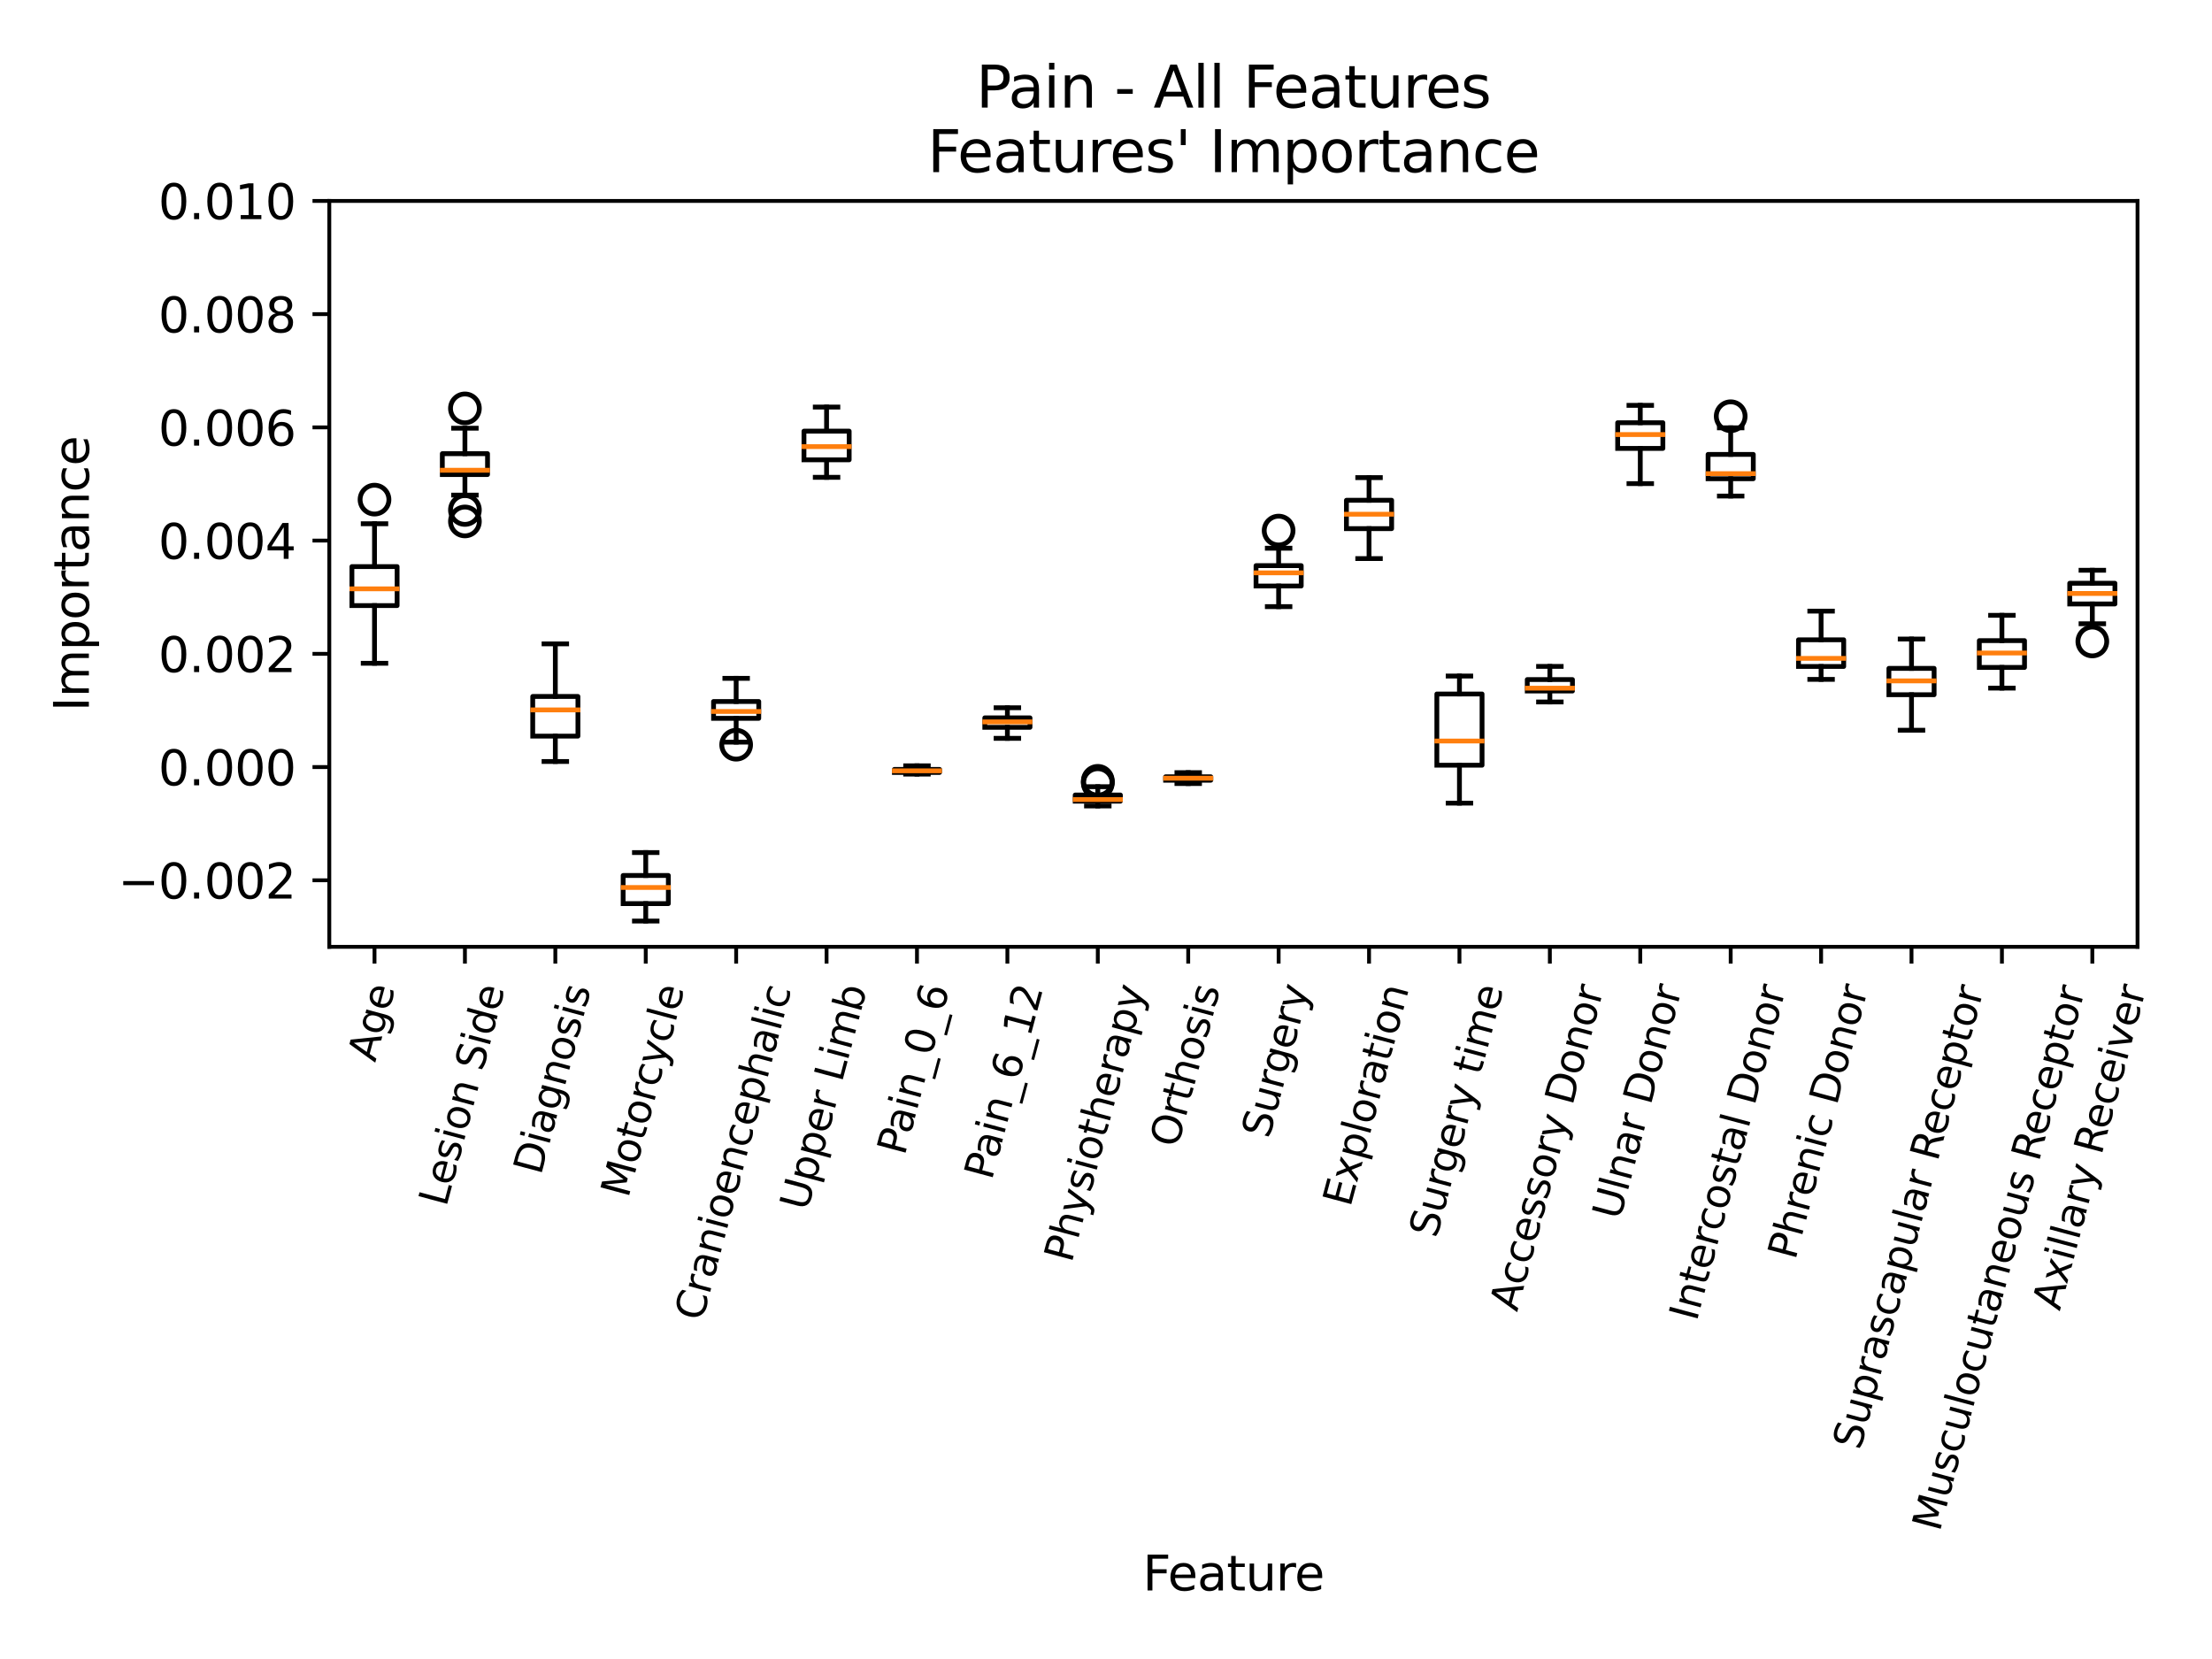 <?xml version="1.0" encoding="utf-8" standalone="no"?>
<!DOCTYPE svg PUBLIC "-//W3C//DTD SVG 1.1//EN"
  "http://www.w3.org/Graphics/SVG/1.1/DTD/svg11.dtd">
<svg xmlns:xlink="http://www.w3.org/1999/xlink" width="460.8pt" height="345.6pt" viewBox="0 0 460.8 345.6" xmlns="http://www.w3.org/2000/svg" version="1.1">
 <defs>
  <style type="text/css">*{stroke-linejoin: round; stroke-linecap: butt}</style>
 </defs>
 <g id="figure_1">
  <g id="patch_1">
   <path d="M 0 345.6 
L 460.8 345.6 
L 460.8 0 
L 0 0 
z
" style="fill: #ffffff"/>
  </g>
  <g id="axes_1">
   <g id="patch_2">
    <path d="M 68.6 197.241 
L 445.288 197.241 
L 445.288 41.856 
L 68.6 41.856 
z
" style="fill: #ffffff"/>
   </g>
   <g id="matplotlib.axis_1">
    <g id="xtick_1">
     <g id="line2d_1">
      <defs>
       <path id="m5443281e26" d="M 0 0 
L 0 3.5 
" style="stroke: #000000; stroke-width: 0.8"/>
      </defs>
      <g>
       <use xlink:href="#m5443281e26" x="78.017" y="197.241" style="stroke: #000000; stroke-width: 0.8"/>
      </g>
     </g>
     <g id="text_1">
      <!-- Age -->
      <g transform="translate(78.152 221.442)rotate(-75)scale(0.083 -0.083)">
       <defs>
        <path id="DejaVuSans-41" d="M 2188 4044 
L 1331 1722 
L 3047 1722 
L 2188 4044 
z
M 1831 4666 
L 2547 4666 
L 4325 0 
L 3669 0 
L 3244 1197 
L 1141 1197 
L 716 0 
L 50 0 
L 1831 4666 
z
" transform="scale(0.016)"/>
        <path id="DejaVuSans-67" d="M 2906 1791 
Q 2906 2416 2648 2759 
Q 2391 3103 1925 3103 
Q 1463 3103 1205 2759 
Q 947 2416 947 1791 
Q 947 1169 1205 825 
Q 1463 481 1925 481 
Q 2391 481 2648 825 
Q 2906 1169 2906 1791 
z
M 3481 434 
Q 3481 -459 3084 -895 
Q 2688 -1331 1869 -1331 
Q 1566 -1331 1297 -1286 
Q 1028 -1241 775 -1147 
L 775 -588 
Q 1028 -725 1275 -790 
Q 1522 -856 1778 -856 
Q 2344 -856 2625 -561 
Q 2906 -266 2906 331 
L 2906 616 
Q 2728 306 2450 153 
Q 2172 0 1784 0 
Q 1141 0 747 490 
Q 353 981 353 1791 
Q 353 2603 747 3093 
Q 1141 3584 1784 3584 
Q 2172 3584 2450 3431 
Q 2728 3278 2906 2969 
L 2906 3500 
L 3481 3500 
L 3481 434 
z
" transform="scale(0.016)"/>
        <path id="DejaVuSans-65" d="M 3597 1894 
L 3597 1613 
L 953 1613 
Q 991 1019 1311 708 
Q 1631 397 2203 397 
Q 2534 397 2845 478 
Q 3156 559 3463 722 
L 3463 178 
Q 3153 47 2828 -22 
Q 2503 -91 2169 -91 
Q 1331 -91 842 396 
Q 353 884 353 1716 
Q 353 2575 817 3079 
Q 1281 3584 2069 3584 
Q 2775 3584 3186 3129 
Q 3597 2675 3597 1894 
z
M 3022 2063 
Q 3016 2534 2758 2815 
Q 2500 3097 2075 3097 
Q 1594 3097 1305 2825 
Q 1016 2553 972 2059 
L 3022 2063 
z
" transform="scale(0.016)"/>
       </defs>
       <use xlink:href="#DejaVuSans-41"/>
       <use xlink:href="#DejaVuSans-67" x="68.408"/>
       <use xlink:href="#DejaVuSans-65" x="131.885"/>
      </g>
     </g>
    </g>
    <g id="xtick_2">
     <g id="line2d_2">
      <g>
       <use xlink:href="#m5443281e26" x="96.852" y="197.241" style="stroke: #000000; stroke-width: 0.8"/>
      </g>
     </g>
     <g id="text_2">
      <!-- Lesion Side -->
      <g transform="translate(92.949 251.581)rotate(-75)scale(0.083 -0.083)">
       <defs>
        <path id="DejaVuSans-4c" d="M 628 4666 
L 1259 4666 
L 1259 531 
L 3531 531 
L 3531 0 
L 628 0 
L 628 4666 
z
" transform="scale(0.016)"/>
        <path id="DejaVuSans-73" d="M 2834 3397 
L 2834 2853 
Q 2591 2978 2328 3040 
Q 2066 3103 1784 3103 
Q 1356 3103 1142 2972 
Q 928 2841 928 2578 
Q 928 2378 1081 2264 
Q 1234 2150 1697 2047 
L 1894 2003 
Q 2506 1872 2764 1633 
Q 3022 1394 3022 966 
Q 3022 478 2636 193 
Q 2250 -91 1575 -91 
Q 1294 -91 989 -36 
Q 684 19 347 128 
L 347 722 
Q 666 556 975 473 
Q 1284 391 1588 391 
Q 1994 391 2212 530 
Q 2431 669 2431 922 
Q 2431 1156 2273 1281 
Q 2116 1406 1581 1522 
L 1381 1569 
Q 847 1681 609 1914 
Q 372 2147 372 2553 
Q 372 3047 722 3315 
Q 1072 3584 1716 3584 
Q 2034 3584 2315 3537 
Q 2597 3491 2834 3397 
z
" transform="scale(0.016)"/>
        <path id="DejaVuSans-69" d="M 603 3500 
L 1178 3500 
L 1178 0 
L 603 0 
L 603 3500 
z
M 603 4863 
L 1178 4863 
L 1178 4134 
L 603 4134 
L 603 4863 
z
" transform="scale(0.016)"/>
        <path id="DejaVuSans-6f" d="M 1959 3097 
Q 1497 3097 1228 2736 
Q 959 2375 959 1747 
Q 959 1119 1226 758 
Q 1494 397 1959 397 
Q 2419 397 2687 759 
Q 2956 1122 2956 1747 
Q 2956 2369 2687 2733 
Q 2419 3097 1959 3097 
z
M 1959 3584 
Q 2709 3584 3137 3096 
Q 3566 2609 3566 1747 
Q 3566 888 3137 398 
Q 2709 -91 1959 -91 
Q 1206 -91 779 398 
Q 353 888 353 1747 
Q 353 2609 779 3096 
Q 1206 3584 1959 3584 
z
" transform="scale(0.016)"/>
        <path id="DejaVuSans-6e" d="M 3513 2113 
L 3513 0 
L 2938 0 
L 2938 2094 
Q 2938 2591 2744 2837 
Q 2550 3084 2163 3084 
Q 1697 3084 1428 2787 
Q 1159 2491 1159 1978 
L 1159 0 
L 581 0 
L 581 3500 
L 1159 3500 
L 1159 2956 
Q 1366 3272 1645 3428 
Q 1925 3584 2291 3584 
Q 2894 3584 3203 3211 
Q 3513 2838 3513 2113 
z
" transform="scale(0.016)"/>
        <path id="DejaVuSans-20" transform="scale(0.016)"/>
        <path id="DejaVuSans-53" d="M 3425 4513 
L 3425 3897 
Q 3066 4069 2747 4153 
Q 2428 4238 2131 4238 
Q 1616 4238 1336 4038 
Q 1056 3838 1056 3469 
Q 1056 3159 1242 3001 
Q 1428 2844 1947 2747 
L 2328 2669 
Q 3034 2534 3370 2195 
Q 3706 1856 3706 1288 
Q 3706 609 3251 259 
Q 2797 -91 1919 -91 
Q 1588 -91 1214 -16 
Q 841 59 441 206 
L 441 856 
Q 825 641 1194 531 
Q 1563 422 1919 422 
Q 2459 422 2753 634 
Q 3047 847 3047 1241 
Q 3047 1584 2836 1778 
Q 2625 1972 2144 2069 
L 1759 2144 
Q 1053 2284 737 2584 
Q 422 2884 422 3419 
Q 422 4038 858 4394 
Q 1294 4750 2059 4750 
Q 2388 4750 2728 4690 
Q 3069 4631 3425 4513 
z
" transform="scale(0.016)"/>
        <path id="DejaVuSans-64" d="M 2906 2969 
L 2906 4863 
L 3481 4863 
L 3481 0 
L 2906 0 
L 2906 525 
Q 2725 213 2448 61 
Q 2172 -91 1784 -91 
Q 1150 -91 751 415 
Q 353 922 353 1747 
Q 353 2572 751 3078 
Q 1150 3584 1784 3584 
Q 2172 3584 2448 3432 
Q 2725 3281 2906 2969 
z
M 947 1747 
Q 947 1113 1208 752 
Q 1469 391 1925 391 
Q 2381 391 2643 752 
Q 2906 1113 2906 1747 
Q 2906 2381 2643 2742 
Q 2381 3103 1925 3103 
Q 1469 3103 1208 2742 
Q 947 2381 947 1747 
z
" transform="scale(0.016)"/>
       </defs>
       <use xlink:href="#DejaVuSans-4c"/>
       <use xlink:href="#DejaVuSans-65" x="53.963"/>
       <use xlink:href="#DejaVuSans-73" x="115.486"/>
       <use xlink:href="#DejaVuSans-69" x="167.586"/>
       <use xlink:href="#DejaVuSans-6f" x="195.369"/>
       <use xlink:href="#DejaVuSans-6e" x="256.551"/>
       <use xlink:href="#DejaVuSans-20" x="319.93"/>
       <use xlink:href="#DejaVuSans-53" x="351.717"/>
       <use xlink:href="#DejaVuSans-69" x="415.193"/>
       <use xlink:href="#DejaVuSans-64" x="442.977"/>
       <use xlink:href="#DejaVuSans-65" x="506.453"/>
      </g>
     </g>
    </g>
    <g id="xtick_3">
     <g id="line2d_3">
      <g>
       <use xlink:href="#m5443281e26" x="115.686" y="197.241" style="stroke: #000000; stroke-width: 0.8"/>
      </g>
     </g>
     <g id="text_3">
      <!-- Diagnosis -->
      <g transform="translate(112.666 244.99)rotate(-75)scale(0.083 -0.083)">
       <defs>
        <path id="DejaVuSans-44" d="M 1259 4147 
L 1259 519 
L 2022 519 
Q 2988 519 3436 956 
Q 3884 1394 3884 2338 
Q 3884 3275 3436 3711 
Q 2988 4147 2022 4147 
L 1259 4147 
z
M 628 4666 
L 1925 4666 
Q 3281 4666 3915 4102 
Q 4550 3538 4550 2338 
Q 4550 1131 3912 565 
Q 3275 0 1925 0 
L 628 0 
L 628 4666 
z
" transform="scale(0.016)"/>
        <path id="DejaVuSans-61" d="M 2194 1759 
Q 1497 1759 1228 1600 
Q 959 1441 959 1056 
Q 959 750 1161 570 
Q 1363 391 1709 391 
Q 2188 391 2477 730 
Q 2766 1069 2766 1631 
L 2766 1759 
L 2194 1759 
z
M 3341 1997 
L 3341 0 
L 2766 0 
L 2766 531 
Q 2569 213 2275 61 
Q 1981 -91 1556 -91 
Q 1019 -91 701 211 
Q 384 513 384 1019 
Q 384 1609 779 1909 
Q 1175 2209 1959 2209 
L 2766 2209 
L 2766 2266 
Q 2766 2663 2505 2880 
Q 2244 3097 1772 3097 
Q 1472 3097 1187 3025 
Q 903 2953 641 2809 
L 641 3341 
Q 956 3463 1253 3523 
Q 1550 3584 1831 3584 
Q 2591 3584 2966 3190 
Q 3341 2797 3341 1997 
z
" transform="scale(0.016)"/>
       </defs>
       <use xlink:href="#DejaVuSans-44"/>
       <use xlink:href="#DejaVuSans-69" x="77.002"/>
       <use xlink:href="#DejaVuSans-61" x="104.785"/>
       <use xlink:href="#DejaVuSans-67" x="166.064"/>
       <use xlink:href="#DejaVuSans-6e" x="229.541"/>
       <use xlink:href="#DejaVuSans-6f" x="292.92"/>
       <use xlink:href="#DejaVuSans-73" x="354.102"/>
       <use xlink:href="#DejaVuSans-69" x="406.201"/>
       <use xlink:href="#DejaVuSans-73" x="433.984"/>
      </g>
     </g>
    </g>
    <g id="xtick_4">
     <g id="line2d_4">
      <g>
       <use xlink:href="#m5443281e26" x="134.52" y="197.241" style="stroke: #000000; stroke-width: 0.8"/>
      </g>
     </g>
     <g id="text_4">
      <!-- Motorcycle -->
      <g transform="translate(130.864 249.746)rotate(-75)scale(0.083 -0.083)">
       <defs>
        <path id="DejaVuSans-4d" d="M 628 4666 
L 1569 4666 
L 2759 1491 
L 3956 4666 
L 4897 4666 
L 4897 0 
L 4281 0 
L 4281 4097 
L 3078 897 
L 2444 897 
L 1241 4097 
L 1241 0 
L 628 0 
L 628 4666 
z
" transform="scale(0.016)"/>
        <path id="DejaVuSans-74" d="M 1172 4494 
L 1172 3500 
L 2356 3500 
L 2356 3053 
L 1172 3053 
L 1172 1153 
Q 1172 725 1289 603 
Q 1406 481 1766 481 
L 2356 481 
L 2356 0 
L 1766 0 
Q 1100 0 847 248 
Q 594 497 594 1153 
L 594 3053 
L 172 3053 
L 172 3500 
L 594 3500 
L 594 4494 
L 1172 4494 
z
" transform="scale(0.016)"/>
        <path id="DejaVuSans-72" d="M 2631 2963 
Q 2534 3019 2420 3045 
Q 2306 3072 2169 3072 
Q 1681 3072 1420 2755 
Q 1159 2438 1159 1844 
L 1159 0 
L 581 0 
L 581 3500 
L 1159 3500 
L 1159 2956 
Q 1341 3275 1631 3429 
Q 1922 3584 2338 3584 
Q 2397 3584 2469 3576 
Q 2541 3569 2628 3553 
L 2631 2963 
z
" transform="scale(0.016)"/>
        <path id="DejaVuSans-63" d="M 3122 3366 
L 3122 2828 
Q 2878 2963 2633 3030 
Q 2388 3097 2138 3097 
Q 1578 3097 1268 2742 
Q 959 2388 959 1747 
Q 959 1106 1268 751 
Q 1578 397 2138 397 
Q 2388 397 2633 464 
Q 2878 531 3122 666 
L 3122 134 
Q 2881 22 2623 -34 
Q 2366 -91 2075 -91 
Q 1284 -91 818 406 
Q 353 903 353 1747 
Q 353 2603 823 3093 
Q 1294 3584 2113 3584 
Q 2378 3584 2631 3529 
Q 2884 3475 3122 3366 
z
" transform="scale(0.016)"/>
        <path id="DejaVuSans-79" d="M 2059 -325 
Q 1816 -950 1584 -1140 
Q 1353 -1331 966 -1331 
L 506 -1331 
L 506 -850 
L 844 -850 
Q 1081 -850 1212 -737 
Q 1344 -625 1503 -206 
L 1606 56 
L 191 3500 
L 800 3500 
L 1894 763 
L 2988 3500 
L 3597 3500 
L 2059 -325 
z
" transform="scale(0.016)"/>
        <path id="DejaVuSans-6c" d="M 603 4863 
L 1178 4863 
L 1178 0 
L 603 0 
L 603 4863 
z
" transform="scale(0.016)"/>
       </defs>
       <use xlink:href="#DejaVuSans-4d"/>
       <use xlink:href="#DejaVuSans-6f" x="86.279"/>
       <use xlink:href="#DejaVuSans-74" x="147.461"/>
       <use xlink:href="#DejaVuSans-6f" x="186.67"/>
       <use xlink:href="#DejaVuSans-72" x="247.852"/>
       <use xlink:href="#DejaVuSans-63" x="286.715"/>
       <use xlink:href="#DejaVuSans-79" x="341.695"/>
       <use xlink:href="#DejaVuSans-63" x="400.875"/>
       <use xlink:href="#DejaVuSans-6c" x="455.855"/>
       <use xlink:href="#DejaVuSans-65" x="483.639"/>
      </g>
     </g>
    </g>
    <g id="xtick_5">
     <g id="line2d_5">
      <g>
       <use xlink:href="#m5443281e26" x="153.355" y="197.241" style="stroke: #000000; stroke-width: 0.8"/>
      </g>
     </g>
     <g id="text_5">
      <!-- Cranioencephalic -->
      <g transform="translate(146.254 275.452)rotate(-75)scale(0.083 -0.083)">
       <defs>
        <path id="DejaVuSans-43" d="M 4122 4306 
L 4122 3641 
Q 3803 3938 3442 4084 
Q 3081 4231 2675 4231 
Q 1875 4231 1450 3742 
Q 1025 3253 1025 2328 
Q 1025 1406 1450 917 
Q 1875 428 2675 428 
Q 3081 428 3442 575 
Q 3803 722 4122 1019 
L 4122 359 
Q 3791 134 3420 21 
Q 3050 -91 2638 -91 
Q 1578 -91 968 557 
Q 359 1206 359 2328 
Q 359 3453 968 4101 
Q 1578 4750 2638 4750 
Q 3056 4750 3426 4639 
Q 3797 4528 4122 4306 
z
" transform="scale(0.016)"/>
        <path id="DejaVuSans-70" d="M 1159 525 
L 1159 -1331 
L 581 -1331 
L 581 3500 
L 1159 3500 
L 1159 2969 
Q 1341 3281 1617 3432 
Q 1894 3584 2278 3584 
Q 2916 3584 3314 3078 
Q 3713 2572 3713 1747 
Q 3713 922 3314 415 
Q 2916 -91 2278 -91 
Q 1894 -91 1617 61 
Q 1341 213 1159 525 
z
M 3116 1747 
Q 3116 2381 2855 2742 
Q 2594 3103 2138 3103 
Q 1681 3103 1420 2742 
Q 1159 2381 1159 1747 
Q 1159 1113 1420 752 
Q 1681 391 2138 391 
Q 2594 391 2855 752 
Q 3116 1113 3116 1747 
z
" transform="scale(0.016)"/>
        <path id="DejaVuSans-68" d="M 3513 2113 
L 3513 0 
L 2938 0 
L 2938 2094 
Q 2938 2591 2744 2837 
Q 2550 3084 2163 3084 
Q 1697 3084 1428 2787 
Q 1159 2491 1159 1978 
L 1159 0 
L 581 0 
L 581 4863 
L 1159 4863 
L 1159 2956 
Q 1366 3272 1645 3428 
Q 1925 3584 2291 3584 
Q 2894 3584 3203 3211 
Q 3513 2838 3513 2113 
z
" transform="scale(0.016)"/>
       </defs>
       <use xlink:href="#DejaVuSans-43"/>
       <use xlink:href="#DejaVuSans-72" x="69.824"/>
       <use xlink:href="#DejaVuSans-61" x="110.938"/>
       <use xlink:href="#DejaVuSans-6e" x="172.217"/>
       <use xlink:href="#DejaVuSans-69" x="235.596"/>
       <use xlink:href="#DejaVuSans-6f" x="263.379"/>
       <use xlink:href="#DejaVuSans-65" x="324.561"/>
       <use xlink:href="#DejaVuSans-6e" x="386.084"/>
       <use xlink:href="#DejaVuSans-63" x="449.463"/>
       <use xlink:href="#DejaVuSans-65" x="504.443"/>
       <use xlink:href="#DejaVuSans-70" x="565.967"/>
       <use xlink:href="#DejaVuSans-68" x="629.443"/>
       <use xlink:href="#DejaVuSans-61" x="692.822"/>
       <use xlink:href="#DejaVuSans-6c" x="754.102"/>
       <use xlink:href="#DejaVuSans-69" x="781.885"/>
       <use xlink:href="#DejaVuSans-63" x="809.668"/>
      </g>
     </g>
    </g>
    <g id="xtick_6">
     <g id="line2d_6">
      <g>
       <use xlink:href="#m5443281e26" x="172.189" y="197.241" style="stroke: #000000; stroke-width: 0.8"/>
      </g>
     </g>
     <g id="text_6">
      <!-- Upper Limb -->
      <g transform="translate(168.168 252.464)rotate(-75)scale(0.083 -0.083)">
       <defs>
        <path id="DejaVuSans-55" d="M 556 4666 
L 1191 4666 
L 1191 1831 
Q 1191 1081 1462 751 
Q 1734 422 2344 422 
Q 2950 422 3222 751 
Q 3494 1081 3494 1831 
L 3494 4666 
L 4128 4666 
L 4128 1753 
Q 4128 841 3676 375 
Q 3225 -91 2344 -91 
Q 1459 -91 1007 375 
Q 556 841 556 1753 
L 556 4666 
z
" transform="scale(0.016)"/>
        <path id="DejaVuSans-6d" d="M 3328 2828 
Q 3544 3216 3844 3400 
Q 4144 3584 4550 3584 
Q 5097 3584 5394 3201 
Q 5691 2819 5691 2113 
L 5691 0 
L 5113 0 
L 5113 2094 
Q 5113 2597 4934 2840 
Q 4756 3084 4391 3084 
Q 3944 3084 3684 2787 
Q 3425 2491 3425 1978 
L 3425 0 
L 2847 0 
L 2847 2094 
Q 2847 2600 2669 2842 
Q 2491 3084 2119 3084 
Q 1678 3084 1418 2786 
Q 1159 2488 1159 1978 
L 1159 0 
L 581 0 
L 581 3500 
L 1159 3500 
L 1159 2956 
Q 1356 3278 1631 3431 
Q 1906 3584 2284 3584 
Q 2666 3584 2933 3390 
Q 3200 3197 3328 2828 
z
" transform="scale(0.016)"/>
        <path id="DejaVuSans-62" d="M 3116 1747 
Q 3116 2381 2855 2742 
Q 2594 3103 2138 3103 
Q 1681 3103 1420 2742 
Q 1159 2381 1159 1747 
Q 1159 1113 1420 752 
Q 1681 391 2138 391 
Q 2594 391 2855 752 
Q 3116 1113 3116 1747 
z
M 1159 2969 
Q 1341 3281 1617 3432 
Q 1894 3584 2278 3584 
Q 2916 3584 3314 3078 
Q 3713 2572 3713 1747 
Q 3713 922 3314 415 
Q 2916 -91 2278 -91 
Q 1894 -91 1617 61 
Q 1341 213 1159 525 
L 1159 0 
L 581 0 
L 581 4863 
L 1159 4863 
L 1159 2969 
z
" transform="scale(0.016)"/>
       </defs>
       <use xlink:href="#DejaVuSans-55"/>
       <use xlink:href="#DejaVuSans-70" x="73.193"/>
       <use xlink:href="#DejaVuSans-70" x="136.67"/>
       <use xlink:href="#DejaVuSans-65" x="200.146"/>
       <use xlink:href="#DejaVuSans-72" x="261.67"/>
       <use xlink:href="#DejaVuSans-20" x="302.783"/>
       <use xlink:href="#DejaVuSans-4c" x="334.57"/>
       <use xlink:href="#DejaVuSans-69" x="390.283"/>
       <use xlink:href="#DejaVuSans-6d" x="418.066"/>
       <use xlink:href="#DejaVuSans-62" x="515.479"/>
      </g>
     </g>
    </g>
    <g id="xtick_7">
     <g id="line2d_7">
      <g>
       <use xlink:href="#m5443281e26" x="191.024" y="197.241" style="stroke: #000000; stroke-width: 0.8"/>
      </g>
     </g>
     <g id="text_7">
      <!-- Pain_0_6 -->
      <g transform="translate(188.437 240.919)rotate(-75)scale(0.083 -0.083)">
       <defs>
        <path id="DejaVuSans-50" d="M 1259 4147 
L 1259 2394 
L 2053 2394 
Q 2494 2394 2734 2622 
Q 2975 2850 2975 3272 
Q 2975 3691 2734 3919 
Q 2494 4147 2053 4147 
L 1259 4147 
z
M 628 4666 
L 2053 4666 
Q 2838 4666 3239 4311 
Q 3641 3956 3641 3272 
Q 3641 2581 3239 2228 
Q 2838 1875 2053 1875 
L 1259 1875 
L 1259 0 
L 628 0 
L 628 4666 
z
" transform="scale(0.016)"/>
        <path id="DejaVuSans-5f" d="M 3263 -1063 
L 3263 -1509 
L -63 -1509 
L -63 -1063 
L 3263 -1063 
z
" transform="scale(0.016)"/>
        <path id="DejaVuSans-30" d="M 2034 4250 
Q 1547 4250 1301 3770 
Q 1056 3291 1056 2328 
Q 1056 1369 1301 889 
Q 1547 409 2034 409 
Q 2525 409 2770 889 
Q 3016 1369 3016 2328 
Q 3016 3291 2770 3770 
Q 2525 4250 2034 4250 
z
M 2034 4750 
Q 2819 4750 3233 4129 
Q 3647 3509 3647 2328 
Q 3647 1150 3233 529 
Q 2819 -91 2034 -91 
Q 1250 -91 836 529 
Q 422 1150 422 2328 
Q 422 3509 836 4129 
Q 1250 4750 2034 4750 
z
" transform="scale(0.016)"/>
        <path id="DejaVuSans-36" d="M 2113 2584 
Q 1688 2584 1439 2293 
Q 1191 2003 1191 1497 
Q 1191 994 1439 701 
Q 1688 409 2113 409 
Q 2538 409 2786 701 
Q 3034 994 3034 1497 
Q 3034 2003 2786 2293 
Q 2538 2584 2113 2584 
z
M 3366 4563 
L 3366 3988 
Q 3128 4100 2886 4159 
Q 2644 4219 2406 4219 
Q 1781 4219 1451 3797 
Q 1122 3375 1075 2522 
Q 1259 2794 1537 2939 
Q 1816 3084 2150 3084 
Q 2853 3084 3261 2657 
Q 3669 2231 3669 1497 
Q 3669 778 3244 343 
Q 2819 -91 2113 -91 
Q 1303 -91 875 529 
Q 447 1150 447 2328 
Q 447 3434 972 4092 
Q 1497 4750 2381 4750 
Q 2619 4750 2861 4703 
Q 3103 4656 3366 4563 
z
" transform="scale(0.016)"/>
       </defs>
       <use xlink:href="#DejaVuSans-50"/>
       <use xlink:href="#DejaVuSans-61" x="55.803"/>
       <use xlink:href="#DejaVuSans-69" x="117.082"/>
       <use xlink:href="#DejaVuSans-6e" x="144.865"/>
       <use xlink:href="#DejaVuSans-5f" x="208.244"/>
       <use xlink:href="#DejaVuSans-30" x="258.244"/>
       <use xlink:href="#DejaVuSans-5f" x="321.867"/>
       <use xlink:href="#DejaVuSans-36" x="371.867"/>
      </g>
     </g>
    </g>
    <g id="xtick_8">
     <g id="line2d_8">
      <g>
       <use xlink:href="#m5443281e26" x="209.858" y="197.241" style="stroke: #000000; stroke-width: 0.8"/>
      </g>
     </g>
     <g id="text_8">
      <!-- Pain_6_12 -->
      <g transform="translate(206.586 246.038)rotate(-75)scale(0.083 -0.083)">
       <defs>
        <path id="DejaVuSans-31" d="M 794 531 
L 1825 531 
L 1825 4091 
L 703 3866 
L 703 4441 
L 1819 4666 
L 2450 4666 
L 2450 531 
L 3481 531 
L 3481 0 
L 794 0 
L 794 531 
z
" transform="scale(0.016)"/>
        <path id="DejaVuSans-32" d="M 1228 531 
L 3431 531 
L 3431 0 
L 469 0 
L 469 531 
Q 828 903 1448 1529 
Q 2069 2156 2228 2338 
Q 2531 2678 2651 2914 
Q 2772 3150 2772 3378 
Q 2772 3750 2511 3984 
Q 2250 4219 1831 4219 
Q 1534 4219 1204 4116 
Q 875 4013 500 3803 
L 500 4441 
Q 881 4594 1212 4672 
Q 1544 4750 1819 4750 
Q 2544 4750 2975 4387 
Q 3406 4025 3406 3419 
Q 3406 3131 3298 2873 
Q 3191 2616 2906 2266 
Q 2828 2175 2409 1742 
Q 1991 1309 1228 531 
z
" transform="scale(0.016)"/>
       </defs>
       <use xlink:href="#DejaVuSans-50"/>
       <use xlink:href="#DejaVuSans-61" x="55.803"/>
       <use xlink:href="#DejaVuSans-69" x="117.082"/>
       <use xlink:href="#DejaVuSans-6e" x="144.865"/>
       <use xlink:href="#DejaVuSans-5f" x="208.244"/>
       <use xlink:href="#DejaVuSans-36" x="258.244"/>
       <use xlink:href="#DejaVuSans-5f" x="321.867"/>
       <use xlink:href="#DejaVuSans-31" x="371.867"/>
       <use xlink:href="#DejaVuSans-32" x="435.49"/>
      </g>
     </g>
    </g>
    <g id="xtick_9">
     <g id="line2d_9">
      <g>
       <use xlink:href="#m5443281e26" x="228.692" y="197.241" style="stroke: #000000; stroke-width: 0.8"/>
      </g>
     </g>
     <g id="text_9">
      <!-- Physiotherapy -->
      <g transform="translate(223.226 263.256)rotate(-75)scale(0.083 -0.083)">
       <use xlink:href="#DejaVuSans-50"/>
       <use xlink:href="#DejaVuSans-68" x="60.303"/>
       <use xlink:href="#DejaVuSans-79" x="123.682"/>
       <use xlink:href="#DejaVuSans-73" x="182.861"/>
       <use xlink:href="#DejaVuSans-69" x="234.961"/>
       <use xlink:href="#DejaVuSans-6f" x="262.744"/>
       <use xlink:href="#DejaVuSans-74" x="323.926"/>
       <use xlink:href="#DejaVuSans-68" x="363.135"/>
       <use xlink:href="#DejaVuSans-65" x="426.514"/>
       <use xlink:href="#DejaVuSans-72" x="488.037"/>
       <use xlink:href="#DejaVuSans-61" x="529.15"/>
       <use xlink:href="#DejaVuSans-70" x="590.43"/>
       <use xlink:href="#DejaVuSans-79" x="653.906"/>
      </g>
     </g>
    </g>
    <g id="xtick_10">
     <g id="line2d_10">
      <g>
       <use xlink:href="#m5443281e26" x="247.527" y="197.241" style="stroke: #000000; stroke-width: 0.8"/>
      </g>
     </g>
     <g id="text_10">
      <!-- Orthosis -->
      <g transform="translate(245.267 239.316)rotate(-75)scale(0.083 -0.083)">
       <defs>
        <path id="DejaVuSans-4f" d="M 2522 4238 
Q 1834 4238 1429 3725 
Q 1025 3213 1025 2328 
Q 1025 1447 1429 934 
Q 1834 422 2522 422 
Q 3209 422 3611 934 
Q 4013 1447 4013 2328 
Q 4013 3213 3611 3725 
Q 3209 4238 2522 4238 
z
M 2522 4750 
Q 3503 4750 4090 4092 
Q 4678 3434 4678 2328 
Q 4678 1225 4090 567 
Q 3503 -91 2522 -91 
Q 1538 -91 948 565 
Q 359 1222 359 2328 
Q 359 3434 948 4092 
Q 1538 4750 2522 4750 
z
" transform="scale(0.016)"/>
       </defs>
       <use xlink:href="#DejaVuSans-4f"/>
       <use xlink:href="#DejaVuSans-72" x="78.711"/>
       <use xlink:href="#DejaVuSans-74" x="119.824"/>
       <use xlink:href="#DejaVuSans-68" x="159.033"/>
       <use xlink:href="#DejaVuSans-6f" x="222.412"/>
       <use xlink:href="#DejaVuSans-73" x="283.594"/>
       <use xlink:href="#DejaVuSans-69" x="335.693"/>
       <use xlink:href="#DejaVuSans-73" x="363.477"/>
      </g>
     </g>
    </g>
    <g id="xtick_11">
     <g id="line2d_11">
      <g>
       <use xlink:href="#m5443281e26" x="266.361" y="197.241" style="stroke: #000000; stroke-width: 0.8"/>
      </g>
     </g>
     <g id="text_11">
      <!-- Surgery -->
      <g transform="translate(264.361 237.382)rotate(-75)scale(0.083 -0.083)">
       <defs>
        <path id="DejaVuSans-75" d="M 544 1381 
L 544 3500 
L 1119 3500 
L 1119 1403 
Q 1119 906 1312 657 
Q 1506 409 1894 409 
Q 2359 409 2629 706 
Q 2900 1003 2900 1516 
L 2900 3500 
L 3475 3500 
L 3475 0 
L 2900 0 
L 2900 538 
Q 2691 219 2414 64 
Q 2138 -91 1772 -91 
Q 1169 -91 856 284 
Q 544 659 544 1381 
z
M 1991 3584 
L 1991 3584 
z
" transform="scale(0.016)"/>
       </defs>
       <use xlink:href="#DejaVuSans-53"/>
       <use xlink:href="#DejaVuSans-75" x="63.477"/>
       <use xlink:href="#DejaVuSans-72" x="126.855"/>
       <use xlink:href="#DejaVuSans-67" x="166.219"/>
       <use xlink:href="#DejaVuSans-65" x="229.695"/>
       <use xlink:href="#DejaVuSans-72" x="291.219"/>
       <use xlink:href="#DejaVuSans-79" x="332.332"/>
      </g>
     </g>
    </g>
    <g id="xtick_12">
     <g id="line2d_12">
      <g>
       <use xlink:href="#m5443281e26" x="285.196" y="197.241" style="stroke: #000000; stroke-width: 0.8"/>
      </g>
     </g>
     <g id="text_12">
      <!-- Exploration -->
      <g transform="translate(281.285 251.643)rotate(-75)scale(0.083 -0.083)">
       <defs>
        <path id="DejaVuSans-45" d="M 628 4666 
L 3578 4666 
L 3578 4134 
L 1259 4134 
L 1259 2753 
L 3481 2753 
L 3481 2222 
L 1259 2222 
L 1259 531 
L 3634 531 
L 3634 0 
L 628 0 
L 628 4666 
z
" transform="scale(0.016)"/>
        <path id="DejaVuSans-78" d="M 3513 3500 
L 2247 1797 
L 3578 0 
L 2900 0 
L 1881 1375 
L 863 0 
L 184 0 
L 1544 1831 
L 300 3500 
L 978 3500 
L 1906 2253 
L 2834 3500 
L 3513 3500 
z
" transform="scale(0.016)"/>
       </defs>
       <use xlink:href="#DejaVuSans-45"/>
       <use xlink:href="#DejaVuSans-78" x="63.184"/>
       <use xlink:href="#DejaVuSans-70" x="122.363"/>
       <use xlink:href="#DejaVuSans-6c" x="185.84"/>
       <use xlink:href="#DejaVuSans-6f" x="213.623"/>
       <use xlink:href="#DejaVuSans-72" x="274.805"/>
       <use xlink:href="#DejaVuSans-61" x="315.918"/>
       <use xlink:href="#DejaVuSans-74" x="377.197"/>
       <use xlink:href="#DejaVuSans-69" x="416.406"/>
       <use xlink:href="#DejaVuSans-6f" x="444.189"/>
       <use xlink:href="#DejaVuSans-6e" x="505.371"/>
      </g>
     </g>
    </g>
    <g id="xtick_13">
     <g id="line2d_13">
      <g>
       <use xlink:href="#m5443281e26" x="304.03" y="197.241" style="stroke: #000000; stroke-width: 0.8"/>
      </g>
     </g>
     <g id="text_13">
      <!-- Surgery time -->
      <g transform="translate(299.252 258.118)rotate(-75)scale(0.083 -0.083)">
       <use xlink:href="#DejaVuSans-53"/>
       <use xlink:href="#DejaVuSans-75" x="63.477"/>
       <use xlink:href="#DejaVuSans-72" x="126.855"/>
       <use xlink:href="#DejaVuSans-67" x="166.219"/>
       <use xlink:href="#DejaVuSans-65" x="229.695"/>
       <use xlink:href="#DejaVuSans-72" x="291.219"/>
       <use xlink:href="#DejaVuSans-79" x="332.332"/>
       <use xlink:href="#DejaVuSans-20" x="391.512"/>
       <use xlink:href="#DejaVuSans-74" x="423.299"/>
       <use xlink:href="#DejaVuSans-69" x="462.508"/>
       <use xlink:href="#DejaVuSans-6d" x="490.291"/>
       <use xlink:href="#DejaVuSans-65" x="587.703"/>
      </g>
     </g>
    </g>
    <g id="xtick_14">
     <g id="line2d_14">
      <g>
       <use xlink:href="#m5443281e26" x="322.864" y="197.241" style="stroke: #000000; stroke-width: 0.8"/>
      </g>
     </g>
     <g id="text_14">
      <!-- Accessory Donor -->
      <g transform="translate(316.035 273.424)rotate(-75)scale(0.083 -0.083)">
       <use xlink:href="#DejaVuSans-41"/>
       <use xlink:href="#DejaVuSans-63" x="66.658"/>
       <use xlink:href="#DejaVuSans-63" x="121.639"/>
       <use xlink:href="#DejaVuSans-65" x="176.619"/>
       <use xlink:href="#DejaVuSans-73" x="238.143"/>
       <use xlink:href="#DejaVuSans-73" x="290.242"/>
       <use xlink:href="#DejaVuSans-6f" x="342.342"/>
       <use xlink:href="#DejaVuSans-72" x="403.523"/>
       <use xlink:href="#DejaVuSans-79" x="444.637"/>
       <use xlink:href="#DejaVuSans-20" x="503.816"/>
       <use xlink:href="#DejaVuSans-44" x="535.604"/>
       <use xlink:href="#DejaVuSans-6f" x="612.605"/>
       <use xlink:href="#DejaVuSans-6e" x="673.787"/>
       <use xlink:href="#DejaVuSans-6f" x="737.166"/>
       <use xlink:href="#DejaVuSans-72" x="798.348"/>
      </g>
     </g>
    </g>
    <g id="xtick_15">
     <g id="line2d_15">
      <g>
       <use xlink:href="#m5443281e26" x="341.699" y="197.241" style="stroke: #000000; stroke-width: 0.8"/>
      </g>
     </g>
     <g id="text_15">
      <!-- Ulnar Donor -->
      <g transform="translate(337.426 254.347)rotate(-75)scale(0.083 -0.083)">
       <use xlink:href="#DejaVuSans-55"/>
       <use xlink:href="#DejaVuSans-6c" x="73.193"/>
       <use xlink:href="#DejaVuSans-6e" x="100.977"/>
       <use xlink:href="#DejaVuSans-61" x="164.355"/>
       <use xlink:href="#DejaVuSans-72" x="225.635"/>
       <use xlink:href="#DejaVuSans-20" x="266.748"/>
       <use xlink:href="#DejaVuSans-44" x="298.535"/>
       <use xlink:href="#DejaVuSans-6f" x="375.537"/>
       <use xlink:href="#DejaVuSans-6e" x="436.719"/>
       <use xlink:href="#DejaVuSans-6f" x="500.098"/>
       <use xlink:href="#DejaVuSans-72" x="561.279"/>
      </g>
     </g>
    </g>
    <g id="xtick_16">
     <g id="line2d_16">
      <g>
       <use xlink:href="#m5443281e26" x="360.533" y="197.241" style="stroke: #000000; stroke-width: 0.8"/>
      </g>
     </g>
     <g id="text_16">
      <!-- Intercostal Donor -->
      <g transform="translate(353.433 275.45)rotate(-75)scale(0.083 -0.083)">
       <defs>
        <path id="DejaVuSans-49" d="M 628 4666 
L 1259 4666 
L 1259 0 
L 628 0 
L 628 4666 
z
" transform="scale(0.016)"/>
       </defs>
       <use xlink:href="#DejaVuSans-49"/>
       <use xlink:href="#DejaVuSans-6e" x="29.492"/>
       <use xlink:href="#DejaVuSans-74" x="92.871"/>
       <use xlink:href="#DejaVuSans-65" x="132.08"/>
       <use xlink:href="#DejaVuSans-72" x="193.604"/>
       <use xlink:href="#DejaVuSans-63" x="232.467"/>
       <use xlink:href="#DejaVuSans-6f" x="287.447"/>
       <use xlink:href="#DejaVuSans-73" x="348.629"/>
       <use xlink:href="#DejaVuSans-74" x="400.729"/>
       <use xlink:href="#DejaVuSans-61" x="439.938"/>
       <use xlink:href="#DejaVuSans-6c" x="501.217"/>
       <use xlink:href="#DejaVuSans-20" x="529"/>
       <use xlink:href="#DejaVuSans-44" x="560.787"/>
       <use xlink:href="#DejaVuSans-6f" x="637.789"/>
       <use xlink:href="#DejaVuSans-6e" x="698.971"/>
       <use xlink:href="#DejaVuSans-6f" x="762.35"/>
       <use xlink:href="#DejaVuSans-72" x="823.531"/>
      </g>
     </g>
    </g>
    <g id="xtick_17">
     <g id="line2d_17">
      <g>
       <use xlink:href="#m5443281e26" x="379.368" y="197.241" style="stroke: #000000; stroke-width: 0.8"/>
      </g>
     </g>
     <g id="text_17">
      <!-- Phrenic Donor -->
      <g transform="translate(373.979 262.672)rotate(-75)scale(0.083 -0.083)">
       <use xlink:href="#DejaVuSans-50"/>
       <use xlink:href="#DejaVuSans-68" x="60.303"/>
       <use xlink:href="#DejaVuSans-72" x="123.682"/>
       <use xlink:href="#DejaVuSans-65" x="162.545"/>
       <use xlink:href="#DejaVuSans-6e" x="224.068"/>
       <use xlink:href="#DejaVuSans-69" x="287.447"/>
       <use xlink:href="#DejaVuSans-63" x="315.23"/>
       <use xlink:href="#DejaVuSans-20" x="370.211"/>
       <use xlink:href="#DejaVuSans-44" x="401.998"/>
       <use xlink:href="#DejaVuSans-6f" x="479"/>
       <use xlink:href="#DejaVuSans-6e" x="540.182"/>
       <use xlink:href="#DejaVuSans-6f" x="603.561"/>
       <use xlink:href="#DejaVuSans-72" x="664.742"/>
      </g>
     </g>
    </g>
    <g id="xtick_18">
     <g id="line2d_18">
      <g>
       <use xlink:href="#m5443281e26" x="398.202" y="197.241" style="stroke: #000000; stroke-width: 0.8"/>
      </g>
     </g>
     <g id="text_18">
      <!-- Suprascapular Receptor -->
      <g transform="translate(387.509 302.266)rotate(-75)scale(0.083 -0.083)">
       <defs>
        <path id="DejaVuSans-52" d="M 2841 2188 
Q 3044 2119 3236 1894 
Q 3428 1669 3622 1275 
L 4263 0 
L 3584 0 
L 2988 1197 
Q 2756 1666 2539 1819 
Q 2322 1972 1947 1972 
L 1259 1972 
L 1259 0 
L 628 0 
L 628 4666 
L 2053 4666 
Q 2853 4666 3247 4331 
Q 3641 3997 3641 3322 
Q 3641 2881 3436 2590 
Q 3231 2300 2841 2188 
z
M 1259 4147 
L 1259 2491 
L 2053 2491 
Q 2509 2491 2742 2702 
Q 2975 2913 2975 3322 
Q 2975 3731 2742 3939 
Q 2509 4147 2053 4147 
L 1259 4147 
z
" transform="scale(0.016)"/>
       </defs>
       <use xlink:href="#DejaVuSans-53"/>
       <use xlink:href="#DejaVuSans-75" x="63.477"/>
       <use xlink:href="#DejaVuSans-70" x="126.855"/>
       <use xlink:href="#DejaVuSans-72" x="190.332"/>
       <use xlink:href="#DejaVuSans-61" x="231.445"/>
       <use xlink:href="#DejaVuSans-73" x="292.725"/>
       <use xlink:href="#DejaVuSans-63" x="344.824"/>
       <use xlink:href="#DejaVuSans-61" x="399.805"/>
       <use xlink:href="#DejaVuSans-70" x="461.084"/>
       <use xlink:href="#DejaVuSans-75" x="524.561"/>
       <use xlink:href="#DejaVuSans-6c" x="587.939"/>
       <use xlink:href="#DejaVuSans-61" x="615.723"/>
       <use xlink:href="#DejaVuSans-72" x="677.002"/>
       <use xlink:href="#DejaVuSans-20" x="718.115"/>
       <use xlink:href="#DejaVuSans-52" x="749.902"/>
       <use xlink:href="#DejaVuSans-65" x="814.885"/>
       <use xlink:href="#DejaVuSans-63" x="876.408"/>
       <use xlink:href="#DejaVuSans-65" x="931.389"/>
       <use xlink:href="#DejaVuSans-70" x="992.912"/>
       <use xlink:href="#DejaVuSans-74" x="1056.389"/>
       <use xlink:href="#DejaVuSans-6f" x="1095.598"/>
       <use xlink:href="#DejaVuSans-72" x="1156.779"/>
      </g>
     </g>
    </g>
    <g id="xtick_19">
     <g id="line2d_19">
      <g>
       <use xlink:href="#m5443281e26" x="417.036" y="197.241" style="stroke: #000000; stroke-width: 0.8"/>
      </g>
     </g>
     <g id="text_19">
      <!-- Musculocutaneous Receptor -->
      <g transform="translate(404.065 319.272)rotate(-75)scale(0.083 -0.083)">
       <use xlink:href="#DejaVuSans-4d"/>
       <use xlink:href="#DejaVuSans-75" x="86.279"/>
       <use xlink:href="#DejaVuSans-73" x="149.658"/>
       <use xlink:href="#DejaVuSans-63" x="201.758"/>
       <use xlink:href="#DejaVuSans-75" x="256.738"/>
       <use xlink:href="#DejaVuSans-6c" x="320.117"/>
       <use xlink:href="#DejaVuSans-6f" x="347.9"/>
       <use xlink:href="#DejaVuSans-63" x="409.082"/>
       <use xlink:href="#DejaVuSans-75" x="464.062"/>
       <use xlink:href="#DejaVuSans-74" x="527.441"/>
       <use xlink:href="#DejaVuSans-61" x="566.65"/>
       <use xlink:href="#DejaVuSans-6e" x="627.93"/>
       <use xlink:href="#DejaVuSans-65" x="691.309"/>
       <use xlink:href="#DejaVuSans-6f" x="752.832"/>
       <use xlink:href="#DejaVuSans-75" x="814.014"/>
       <use xlink:href="#DejaVuSans-73" x="877.393"/>
       <use xlink:href="#DejaVuSans-20" x="929.492"/>
       <use xlink:href="#DejaVuSans-52" x="961.279"/>
       <use xlink:href="#DejaVuSans-65" x="1026.262"/>
       <use xlink:href="#DejaVuSans-63" x="1087.785"/>
       <use xlink:href="#DejaVuSans-65" x="1142.766"/>
       <use xlink:href="#DejaVuSans-70" x="1204.289"/>
       <use xlink:href="#DejaVuSans-74" x="1267.766"/>
       <use xlink:href="#DejaVuSans-6f" x="1306.975"/>
       <use xlink:href="#DejaVuSans-72" x="1368.156"/>
      </g>
     </g>
    </g>
    <g id="xtick_20">
     <g id="line2d_20">
      <g>
       <use xlink:href="#m5443281e26" x="435.871" y="197.241" style="stroke: #000000; stroke-width: 0.8"/>
      </g>
     </g>
     <g id="text_20">
      <!-- Axillary Receiver -->
      <g transform="translate(429.069 273.22)rotate(-75)scale(0.083 -0.083)">
       <defs>
        <path id="DejaVuSans-76" d="M 191 3500 
L 800 3500 
L 1894 563 
L 2988 3500 
L 3597 3500 
L 2284 0 
L 1503 0 
L 191 3500 
z
" transform="scale(0.016)"/>
       </defs>
       <use xlink:href="#DejaVuSans-41"/>
       <use xlink:href="#DejaVuSans-78" x="68.408"/>
       <use xlink:href="#DejaVuSans-69" x="127.588"/>
       <use xlink:href="#DejaVuSans-6c" x="155.371"/>
       <use xlink:href="#DejaVuSans-6c" x="183.154"/>
       <use xlink:href="#DejaVuSans-61" x="210.938"/>
       <use xlink:href="#DejaVuSans-72" x="272.217"/>
       <use xlink:href="#DejaVuSans-79" x="313.33"/>
       <use xlink:href="#DejaVuSans-20" x="372.51"/>
       <use xlink:href="#DejaVuSans-52" x="404.297"/>
       <use xlink:href="#DejaVuSans-65" x="469.279"/>
       <use xlink:href="#DejaVuSans-63" x="530.803"/>
       <use xlink:href="#DejaVuSans-65" x="585.783"/>
       <use xlink:href="#DejaVuSans-69" x="647.307"/>
       <use xlink:href="#DejaVuSans-76" x="675.09"/>
       <use xlink:href="#DejaVuSans-65" x="734.27"/>
       <use xlink:href="#DejaVuSans-72" x="795.793"/>
      </g>
     </g>
    </g>
    <g id="text_21">
     <!-- Feature -->
     <g transform="translate(238.054 331.319)scale(0.1 -0.1)">
      <defs>
       <path id="DejaVuSans-46" d="M 628 4666 
L 3309 4666 
L 3309 4134 
L 1259 4134 
L 1259 2759 
L 3109 2759 
L 3109 2228 
L 1259 2228 
L 1259 0 
L 628 0 
L 628 4666 
z
" transform="scale(0.016)"/>
      </defs>
      <use xlink:href="#DejaVuSans-46"/>
      <use xlink:href="#DejaVuSans-65" x="52.02"/>
      <use xlink:href="#DejaVuSans-61" x="113.543"/>
      <use xlink:href="#DejaVuSans-74" x="174.822"/>
      <use xlink:href="#DejaVuSans-75" x="214.031"/>
      <use xlink:href="#DejaVuSans-72" x="277.41"/>
      <use xlink:href="#DejaVuSans-65" x="316.273"/>
     </g>
    </g>
   </g>
   <g id="matplotlib.axis_2">
    <g id="ytick_1">
     <g id="line2d_21">
      <defs>
       <path id="m1f18a3ac4f" d="M 0 0 
L -3.5 0 
" style="stroke: #000000; stroke-width: 0.8"/>
      </defs>
      <g>
       <use xlink:href="#m1f18a3ac4f" x="68.6" y="183.38" style="stroke: #000000; stroke-width: 0.8"/>
      </g>
     </g>
     <g id="text_22">
      <!-- −0.002 -->
      <g transform="translate(24.592 187.179)scale(0.1 -0.1)">
       <defs>
        <path id="DejaVuSans-2212" d="M 678 2272 
L 4684 2272 
L 4684 1741 
L 678 1741 
L 678 2272 
z
" transform="scale(0.016)"/>
        <path id="DejaVuSans-2e" d="M 684 794 
L 1344 794 
L 1344 0 
L 684 0 
L 684 794 
z
" transform="scale(0.016)"/>
       </defs>
       <use xlink:href="#DejaVuSans-2212"/>
       <use xlink:href="#DejaVuSans-30" x="83.789"/>
       <use xlink:href="#DejaVuSans-2e" x="147.412"/>
       <use xlink:href="#DejaVuSans-30" x="179.199"/>
       <use xlink:href="#DejaVuSans-30" x="242.822"/>
       <use xlink:href="#DejaVuSans-32" x="306.445"/>
      </g>
     </g>
    </g>
    <g id="ytick_2">
     <g id="line2d_22">
      <g>
       <use xlink:href="#m1f18a3ac4f" x="68.6" y="159.793" style="stroke: #000000; stroke-width: 0.8"/>
      </g>
     </g>
     <g id="text_23">
      <!-- 0.000 -->
      <g transform="translate(32.972 163.592)scale(0.1 -0.1)">
       <use xlink:href="#DejaVuSans-30"/>
       <use xlink:href="#DejaVuSans-2e" x="63.623"/>
       <use xlink:href="#DejaVuSans-30" x="95.41"/>
       <use xlink:href="#DejaVuSans-30" x="159.033"/>
       <use xlink:href="#DejaVuSans-30" x="222.656"/>
      </g>
     </g>
    </g>
    <g id="ytick_3">
     <g id="line2d_23">
      <g>
       <use xlink:href="#m1f18a3ac4f" x="68.6" y="136.205" style="stroke: #000000; stroke-width: 0.8"/>
      </g>
     </g>
     <g id="text_24">
      <!-- 0.002 -->
      <g transform="translate(32.972 140.005)scale(0.1 -0.1)">
       <use xlink:href="#DejaVuSans-30"/>
       <use xlink:href="#DejaVuSans-2e" x="63.623"/>
       <use xlink:href="#DejaVuSans-30" x="95.41"/>
       <use xlink:href="#DejaVuSans-30" x="159.033"/>
       <use xlink:href="#DejaVuSans-32" x="222.656"/>
      </g>
     </g>
    </g>
    <g id="ytick_4">
     <g id="line2d_24">
      <g>
       <use xlink:href="#m1f18a3ac4f" x="68.6" y="112.618" style="stroke: #000000; stroke-width: 0.8"/>
      </g>
     </g>
     <g id="text_25">
      <!-- 0.004 -->
      <g transform="translate(32.972 116.417)scale(0.1 -0.1)">
       <defs>
        <path id="DejaVuSans-34" d="M 2419 4116 
L 825 1625 
L 2419 1625 
L 2419 4116 
z
M 2253 4666 
L 3047 4666 
L 3047 1625 
L 3713 1625 
L 3713 1100 
L 3047 1100 
L 3047 0 
L 2419 0 
L 2419 1100 
L 313 1100 
L 313 1709 
L 2253 4666 
z
" transform="scale(0.016)"/>
       </defs>
       <use xlink:href="#DejaVuSans-30"/>
       <use xlink:href="#DejaVuSans-2e" x="63.623"/>
       <use xlink:href="#DejaVuSans-30" x="95.41"/>
       <use xlink:href="#DejaVuSans-30" x="159.033"/>
       <use xlink:href="#DejaVuSans-34" x="222.656"/>
      </g>
     </g>
    </g>
    <g id="ytick_5">
     <g id="line2d_25">
      <g>
       <use xlink:href="#m1f18a3ac4f" x="68.6" y="89.031" style="stroke: #000000; stroke-width: 0.8"/>
      </g>
     </g>
     <g id="text_26">
      <!-- 0.006 -->
      <g transform="translate(32.972 92.83)scale(0.1 -0.1)">
       <use xlink:href="#DejaVuSans-30"/>
       <use xlink:href="#DejaVuSans-2e" x="63.623"/>
       <use xlink:href="#DejaVuSans-30" x="95.41"/>
       <use xlink:href="#DejaVuSans-30" x="159.033"/>
       <use xlink:href="#DejaVuSans-36" x="222.656"/>
      </g>
     </g>
    </g>
    <g id="ytick_6">
     <g id="line2d_26">
      <g>
       <use xlink:href="#m1f18a3ac4f" x="68.6" y="65.443" style="stroke: #000000; stroke-width: 0.8"/>
      </g>
     </g>
     <g id="text_27">
      <!-- 0.008 -->
      <g transform="translate(32.972 69.243)scale(0.1 -0.1)">
       <defs>
        <path id="DejaVuSans-38" d="M 2034 2216 
Q 1584 2216 1326 1975 
Q 1069 1734 1069 1313 
Q 1069 891 1326 650 
Q 1584 409 2034 409 
Q 2484 409 2743 651 
Q 3003 894 3003 1313 
Q 3003 1734 2745 1975 
Q 2488 2216 2034 2216 
z
M 1403 2484 
Q 997 2584 770 2862 
Q 544 3141 544 3541 
Q 544 4100 942 4425 
Q 1341 4750 2034 4750 
Q 2731 4750 3128 4425 
Q 3525 4100 3525 3541 
Q 3525 3141 3298 2862 
Q 3072 2584 2669 2484 
Q 3125 2378 3379 2068 
Q 3634 1759 3634 1313 
Q 3634 634 3220 271 
Q 2806 -91 2034 -91 
Q 1263 -91 848 271 
Q 434 634 434 1313 
Q 434 1759 690 2068 
Q 947 2378 1403 2484 
z
M 1172 3481 
Q 1172 3119 1398 2916 
Q 1625 2713 2034 2713 
Q 2441 2713 2670 2916 
Q 2900 3119 2900 3481 
Q 2900 3844 2670 4047 
Q 2441 4250 2034 4250 
Q 1625 4250 1398 4047 
Q 1172 3844 1172 3481 
z
" transform="scale(0.016)"/>
       </defs>
       <use xlink:href="#DejaVuSans-30"/>
       <use xlink:href="#DejaVuSans-2e" x="63.623"/>
       <use xlink:href="#DejaVuSans-30" x="95.41"/>
       <use xlink:href="#DejaVuSans-30" x="159.033"/>
       <use xlink:href="#DejaVuSans-38" x="222.656"/>
      </g>
     </g>
    </g>
    <g id="ytick_7">
     <g id="line2d_27">
      <g>
       <use xlink:href="#m1f18a3ac4f" x="68.6" y="41.856" style="stroke: #000000; stroke-width: 0.8"/>
      </g>
     </g>
     <g id="text_28">
      <!-- 0.010 -->
      <g transform="translate(32.972 45.655)scale(0.1 -0.1)">
       <use xlink:href="#DejaVuSans-30"/>
       <use xlink:href="#DejaVuSans-2e" x="63.623"/>
       <use xlink:href="#DejaVuSans-30" x="95.41"/>
       <use xlink:href="#DejaVuSans-31" x="159.033"/>
       <use xlink:href="#DejaVuSans-30" x="222.656"/>
      </g>
     </g>
    </g>
    <g id="text_29">
     <!-- Importance -->
     <g transform="translate(18.512 148.202)rotate(-90)scale(0.1 -0.1)">
      <use xlink:href="#DejaVuSans-49"/>
      <use xlink:href="#DejaVuSans-6d" x="29.492"/>
      <use xlink:href="#DejaVuSans-70" x="126.904"/>
      <use xlink:href="#DejaVuSans-6f" x="190.381"/>
      <use xlink:href="#DejaVuSans-72" x="251.562"/>
      <use xlink:href="#DejaVuSans-74" x="292.676"/>
      <use xlink:href="#DejaVuSans-61" x="331.885"/>
      <use xlink:href="#DejaVuSans-6e" x="393.164"/>
      <use xlink:href="#DejaVuSans-63" x="456.543"/>
      <use xlink:href="#DejaVuSans-65" x="511.523"/>
     </g>
    </g>
   </g>
   <g id="line2d_28">
    <path d="M 73.309 126.154 
L 82.726 126.154 
L 82.726 118.032 
L 73.309 118.032 
L 73.309 126.154 
" clip-path="url(#p983df4e64c)" style="fill: none; stroke: #000000; stroke-linecap: square"/>
   </g>
   <g id="line2d_29">
    <path d="M 78.017 126.154 
L 78.017 138.173 
" clip-path="url(#p983df4e64c)" style="fill: none; stroke: #000000; stroke-linecap: square"/>
   </g>
   <g id="line2d_30">
    <path d="M 78.017 118.032 
L 78.017 109.105 
" clip-path="url(#p983df4e64c)" style="fill: none; stroke: #000000; stroke-linecap: square"/>
   </g>
   <g id="line2d_31">
    <path d="M 75.663 138.173 
L 80.371 138.173 
" clip-path="url(#p983df4e64c)" style="fill: none; stroke: #000000; stroke-linecap: square"/>
   </g>
   <g id="line2d_32">
    <path d="M 75.663 109.105 
L 80.371 109.105 
" clip-path="url(#p983df4e64c)" style="fill: none; stroke: #000000; stroke-linecap: square"/>
   </g>
   <g id="line2d_33">
    <defs>
     <path id="m3083ec24bb" d="M 0 3 
C 0.796 3 1.559 2.684 2.121 2.121 
C 2.684 1.559 3 0.796 3 0 
C 3 -0.796 2.684 -1.559 2.121 -2.121 
C 1.559 -2.684 0.796 -3 0 -3 
C -0.796 -3 -1.559 -2.684 -2.121 -2.121 
C -2.684 -1.559 -3 -0.796 -3 0 
C -3 0.796 -2.684 1.559 -2.121 2.121 
C -1.559 2.684 -0.796 3 0 3 
z
" style="stroke: #000000"/>
    </defs>
    <g clip-path="url(#p983df4e64c)">
     <use xlink:href="#m3083ec24bb" x="78.017" y="104.08" style="fill-opacity: 0; stroke: #000000"/>
    </g>
   </g>
   <g id="line2d_34">
    <path d="M 92.143 98.855 
L 101.56 98.855 
L 101.56 94.506 
L 92.143 94.506 
L 92.143 98.855 
" clip-path="url(#p983df4e64c)" style="fill: none; stroke: #000000; stroke-linecap: square"/>
   </g>
   <g id="line2d_35">
    <path d="M 96.852 98.855 
L 96.852 103.138 
" clip-path="url(#p983df4e64c)" style="fill: none; stroke: #000000; stroke-linecap: square"/>
   </g>
   <g id="line2d_36">
    <path d="M 96.852 94.506 
L 96.852 89.204 
" clip-path="url(#p983df4e64c)" style="fill: none; stroke: #000000; stroke-linecap: square"/>
   </g>
   <g id="line2d_37">
    <path d="M 94.497 103.138 
L 99.206 103.138 
" clip-path="url(#p983df4e64c)" style="fill: none; stroke: #000000; stroke-linecap: square"/>
   </g>
   <g id="line2d_38">
    <path d="M 94.497 89.204 
L 99.206 89.204 
" clip-path="url(#p983df4e64c)" style="fill: none; stroke: #000000; stroke-linecap: square"/>
   </g>
   <g id="line2d_39">
    <g clip-path="url(#p983df4e64c)">
     <use xlink:href="#m3083ec24bb" x="96.852" y="108.626" style="fill-opacity: 0; stroke: #000000"/>
     <use xlink:href="#m3083ec24bb" x="96.852" y="106.235" style="fill-opacity: 0; stroke: #000000"/>
     <use xlink:href="#m3083ec24bb" x="96.852" y="85.077" style="fill-opacity: 0; stroke: #000000"/>
    </g>
   </g>
   <g id="line2d_40">
    <path d="M 110.977 153.346 
L 120.395 153.346 
L 120.395 145.085 
L 110.977 145.085 
L 110.977 153.346 
" clip-path="url(#p983df4e64c)" style="fill: none; stroke: #000000; stroke-linecap: square"/>
   </g>
   <g id="line2d_41">
    <path d="M 115.686 153.346 
L 115.686 158.63 
" clip-path="url(#p983df4e64c)" style="fill: none; stroke: #000000; stroke-linecap: square"/>
   </g>
   <g id="line2d_42">
    <path d="M 115.686 145.085 
L 115.686 134.128 
" clip-path="url(#p983df4e64c)" style="fill: none; stroke: #000000; stroke-linecap: square"/>
   </g>
   <g id="line2d_43">
    <path d="M 113.332 158.63 
L 118.04 158.63 
" clip-path="url(#p983df4e64c)" style="fill: none; stroke: #000000; stroke-linecap: square"/>
   </g>
   <g id="line2d_44">
    <path d="M 113.332 134.128 
L 118.04 134.128 
" clip-path="url(#p983df4e64c)" style="fill: none; stroke: #000000; stroke-linecap: square"/>
   </g>
   <g id="line2d_45"/>
   <g id="line2d_46">
    <path d="M 129.812 188.24 
L 139.229 188.24 
L 139.229 182.379 
L 129.812 182.379 
L 129.812 188.24 
" clip-path="url(#p983df4e64c)" style="fill: none; stroke: #000000; stroke-linecap: square"/>
   </g>
   <g id="line2d_47">
    <path d="M 134.52 188.24 
L 134.52 191.87 
" clip-path="url(#p983df4e64c)" style="fill: none; stroke: #000000; stroke-linecap: square"/>
   </g>
   <g id="line2d_48">
    <path d="M 134.52 182.379 
L 134.52 177.603 
" clip-path="url(#p983df4e64c)" style="fill: none; stroke: #000000; stroke-linecap: square"/>
   </g>
   <g id="line2d_49">
    <path d="M 132.166 191.87 
L 136.875 191.87 
" clip-path="url(#p983df4e64c)" style="fill: none; stroke: #000000; stroke-linecap: square"/>
   </g>
   <g id="line2d_50">
    <path d="M 132.166 177.603 
L 136.875 177.603 
" clip-path="url(#p983df4e64c)" style="fill: none; stroke: #000000; stroke-linecap: square"/>
   </g>
   <g id="line2d_51"/>
   <g id="line2d_52">
    <path d="M 148.646 149.644 
L 158.063 149.644 
L 158.063 146.133 
L 148.646 146.133 
L 148.646 149.644 
" clip-path="url(#p983df4e64c)" style="fill: none; stroke: #000000; stroke-linecap: square"/>
   </g>
   <g id="line2d_53">
    <path d="M 153.355 149.644 
L 153.355 154.604 
" clip-path="url(#p983df4e64c)" style="fill: none; stroke: #000000; stroke-linecap: square"/>
   </g>
   <g id="line2d_54">
    <path d="M 153.355 146.133 
L 153.355 141.311 
" clip-path="url(#p983df4e64c)" style="fill: none; stroke: #000000; stroke-linecap: square"/>
   </g>
   <g id="line2d_55">
    <path d="M 151 154.604 
L 155.709 154.604 
" clip-path="url(#p983df4e64c)" style="fill: none; stroke: #000000; stroke-linecap: square"/>
   </g>
   <g id="line2d_56">
    <path d="M 151 141.311 
L 155.709 141.311 
" clip-path="url(#p983df4e64c)" style="fill: none; stroke: #000000; stroke-linecap: square"/>
   </g>
   <g id="line2d_57">
    <g clip-path="url(#p983df4e64c)">
     <use xlink:href="#m3083ec24bb" x="153.355" y="155.134" style="fill-opacity: 0; stroke: #000000"/>
    </g>
   </g>
   <g id="line2d_58">
    <path d="M 167.481 95.788 
L 176.898 95.788 
L 176.898 89.814 
L 167.481 89.814 
L 167.481 95.788 
" clip-path="url(#p983df4e64c)" style="fill: none; stroke: #000000; stroke-linecap: square"/>
   </g>
   <g id="line2d_59">
    <path d="M 172.189 95.788 
L 172.189 99.435 
" clip-path="url(#p983df4e64c)" style="fill: none; stroke: #000000; stroke-linecap: square"/>
   </g>
   <g id="line2d_60">
    <path d="M 172.189 89.814 
L 172.189 84.8 
" clip-path="url(#p983df4e64c)" style="fill: none; stroke: #000000; stroke-linecap: square"/>
   </g>
   <g id="line2d_61">
    <path d="M 169.835 99.435 
L 174.543 99.435 
" clip-path="url(#p983df4e64c)" style="fill: none; stroke: #000000; stroke-linecap: square"/>
   </g>
   <g id="line2d_62">
    <path d="M 169.835 84.8 
L 174.543 84.8 
" clip-path="url(#p983df4e64c)" style="fill: none; stroke: #000000; stroke-linecap: square"/>
   </g>
   <g id="line2d_63"/>
   <g id="line2d_64">
    <path d="M 186.315 160.911 
L 195.732 160.911 
L 195.732 160.283 
L 186.315 160.283 
L 186.315 160.911 
" clip-path="url(#p983df4e64c)" style="fill: none; stroke: #000000; stroke-linecap: square"/>
   </g>
   <g id="line2d_65">
    <path d="M 191.024 160.911 
L 191.024 161.26 
" clip-path="url(#p983df4e64c)" style="fill: none; stroke: #000000; stroke-linecap: square"/>
   </g>
   <g id="line2d_66">
    <path d="M 191.024 160.283 
L 191.024 159.534 
" clip-path="url(#p983df4e64c)" style="fill: none; stroke: #000000; stroke-linecap: square"/>
   </g>
   <g id="line2d_67">
    <path d="M 188.669 161.26 
L 193.378 161.26 
" clip-path="url(#p983df4e64c)" style="fill: none; stroke: #000000; stroke-linecap: square"/>
   </g>
   <g id="line2d_68">
    <path d="M 188.669 159.534 
L 193.378 159.534 
" clip-path="url(#p983df4e64c)" style="fill: none; stroke: #000000; stroke-linecap: square"/>
   </g>
   <g id="line2d_69"/>
   <g id="line2d_70">
    <path d="M 205.149 151.513 
L 214.567 151.513 
L 214.567 149.542 
L 205.149 149.542 
L 205.149 151.513 
" clip-path="url(#p983df4e64c)" style="fill: none; stroke: #000000; stroke-linecap: square"/>
   </g>
   <g id="line2d_71">
    <path d="M 209.858 151.513 
L 209.858 153.811 
" clip-path="url(#p983df4e64c)" style="fill: none; stroke: #000000; stroke-linecap: square"/>
   </g>
   <g id="line2d_72">
    <path d="M 209.858 149.542 
L 209.858 147.441 
" clip-path="url(#p983df4e64c)" style="fill: none; stroke: #000000; stroke-linecap: square"/>
   </g>
   <g id="line2d_73">
    <path d="M 207.504 153.811 
L 212.212 153.811 
" clip-path="url(#p983df4e64c)" style="fill: none; stroke: #000000; stroke-linecap: square"/>
   </g>
   <g id="line2d_74">
    <path d="M 207.504 147.441 
L 212.212 147.441 
" clip-path="url(#p983df4e64c)" style="fill: none; stroke: #000000; stroke-linecap: square"/>
   </g>
   <g id="line2d_75"/>
   <g id="line2d_76">
    <path d="M 223.984 166.898 
L 233.401 166.898 
L 233.401 165.615 
L 223.984 165.615 
L 223.984 166.898 
" clip-path="url(#p983df4e64c)" style="fill: none; stroke: #000000; stroke-linecap: square"/>
   </g>
   <g id="line2d_77">
    <path d="M 228.692 166.898 
L 228.692 167.9 
" clip-path="url(#p983df4e64c)" style="fill: none; stroke: #000000; stroke-linecap: square"/>
   </g>
   <g id="line2d_78">
    <path d="M 228.692 165.615 
L 228.692 163.884 
" clip-path="url(#p983df4e64c)" style="fill: none; stroke: #000000; stroke-linecap: square"/>
   </g>
   <g id="line2d_79">
    <path d="M 226.338 167.9 
L 231.047 167.9 
" clip-path="url(#p983df4e64c)" style="fill: none; stroke: #000000; stroke-linecap: square"/>
   </g>
   <g id="line2d_80">
    <path d="M 226.338 163.884 
L 231.047 163.884 
" clip-path="url(#p983df4e64c)" style="fill: none; stroke: #000000; stroke-linecap: square"/>
   </g>
   <g id="line2d_81">
    <g clip-path="url(#p983df4e64c)">
     <use xlink:href="#m3083ec24bb" x="228.692" y="163.133" style="fill-opacity: 0; stroke: #000000"/>
     <use xlink:href="#m3083ec24bb" x="228.692" y="162.905" style="fill-opacity: 0; stroke: #000000"/>
     <use xlink:href="#m3083ec24bb" x="228.692" y="162.662" style="fill-opacity: 0; stroke: #000000"/>
    </g>
   </g>
   <g id="line2d_82">
    <path d="M 242.818 162.533 
L 252.235 162.533 
L 252.235 161.821 
L 242.818 161.821 
L 242.818 162.533 
" clip-path="url(#p983df4e64c)" style="fill: none; stroke: #000000; stroke-linecap: square"/>
   </g>
   <g id="line2d_83">
    <path d="M 247.527 162.533 
L 247.527 163.23 
" clip-path="url(#p983df4e64c)" style="fill: none; stroke: #000000; stroke-linecap: square"/>
   </g>
   <g id="line2d_84">
    <path d="M 247.527 161.821 
L 247.527 160.955 
" clip-path="url(#p983df4e64c)" style="fill: none; stroke: #000000; stroke-linecap: square"/>
   </g>
   <g id="line2d_85">
    <path d="M 245.172 163.23 
L 249.881 163.23 
" clip-path="url(#p983df4e64c)" style="fill: none; stroke: #000000; stroke-linecap: square"/>
   </g>
   <g id="line2d_86">
    <path d="M 245.172 160.955 
L 249.881 160.955 
" clip-path="url(#p983df4e64c)" style="fill: none; stroke: #000000; stroke-linecap: square"/>
   </g>
   <g id="line2d_87"/>
   <g id="line2d_88">
    <path d="M 261.653 122.072 
L 271.07 122.072 
L 271.07 117.831 
L 261.653 117.831 
L 261.653 122.072 
" clip-path="url(#p983df4e64c)" style="fill: none; stroke: #000000; stroke-linecap: square"/>
   </g>
   <g id="line2d_89">
    <path d="M 266.361 122.072 
L 266.361 126.369 
" clip-path="url(#p983df4e64c)" style="fill: none; stroke: #000000; stroke-linecap: square"/>
   </g>
   <g id="line2d_90">
    <path d="M 266.361 117.831 
L 266.361 114.203 
" clip-path="url(#p983df4e64c)" style="fill: none; stroke: #000000; stroke-linecap: square"/>
   </g>
   <g id="line2d_91">
    <path d="M 264.007 126.369 
L 268.715 126.369 
" clip-path="url(#p983df4e64c)" style="fill: none; stroke: #000000; stroke-linecap: square"/>
   </g>
   <g id="line2d_92">
    <path d="M 264.007 114.203 
L 268.715 114.203 
" clip-path="url(#p983df4e64c)" style="fill: none; stroke: #000000; stroke-linecap: square"/>
   </g>
   <g id="line2d_93">
    <g clip-path="url(#p983df4e64c)">
     <use xlink:href="#m3083ec24bb" x="266.361" y="110.53" style="fill-opacity: 0; stroke: #000000"/>
    </g>
   </g>
   <g id="line2d_94">
    <path d="M 280.487 110.124 
L 289.904 110.124 
L 289.904 104.216 
L 280.487 104.216 
L 280.487 110.124 
" clip-path="url(#p983df4e64c)" style="fill: none; stroke: #000000; stroke-linecap: square"/>
   </g>
   <g id="line2d_95">
    <path d="M 285.196 110.124 
L 285.196 116.362 
" clip-path="url(#p983df4e64c)" style="fill: none; stroke: #000000; stroke-linecap: square"/>
   </g>
   <g id="line2d_96">
    <path d="M 285.196 104.216 
L 285.196 99.496 
" clip-path="url(#p983df4e64c)" style="fill: none; stroke: #000000; stroke-linecap: square"/>
   </g>
   <g id="line2d_97">
    <path d="M 282.841 116.362 
L 287.55 116.362 
" clip-path="url(#p983df4e64c)" style="fill: none; stroke: #000000; stroke-linecap: square"/>
   </g>
   <g id="line2d_98">
    <path d="M 282.841 99.496 
L 287.55 99.496 
" clip-path="url(#p983df4e64c)" style="fill: none; stroke: #000000; stroke-linecap: square"/>
   </g>
   <g id="line2d_99"/>
   <g id="line2d_100">
    <path d="M 299.321 159.407 
L 308.739 159.407 
L 308.739 144.571 
L 299.321 144.571 
L 299.321 159.407 
" clip-path="url(#p983df4e64c)" style="fill: none; stroke: #000000; stroke-linecap: square"/>
   </g>
   <g id="line2d_101">
    <path d="M 304.03 159.407 
L 304.03 167.308 
" clip-path="url(#p983df4e64c)" style="fill: none; stroke: #000000; stroke-linecap: square"/>
   </g>
   <g id="line2d_102">
    <path d="M 304.03 144.571 
L 304.03 140.831 
" clip-path="url(#p983df4e64c)" style="fill: none; stroke: #000000; stroke-linecap: square"/>
   </g>
   <g id="line2d_103">
    <path d="M 301.676 167.308 
L 306.384 167.308 
" clip-path="url(#p983df4e64c)" style="fill: none; stroke: #000000; stroke-linecap: square"/>
   </g>
   <g id="line2d_104">
    <path d="M 301.676 140.831 
L 306.384 140.831 
" clip-path="url(#p983df4e64c)" style="fill: none; stroke: #000000; stroke-linecap: square"/>
   </g>
   <g id="line2d_105"/>
   <g id="line2d_106">
    <path d="M 318.156 143.95 
L 327.573 143.95 
L 327.573 141.567 
L 318.156 141.567 
L 318.156 143.95 
" clip-path="url(#p983df4e64c)" style="fill: none; stroke: #000000; stroke-linecap: square"/>
   </g>
   <g id="line2d_107">
    <path d="M 322.864 143.95 
L 322.864 146.23 
" clip-path="url(#p983df4e64c)" style="fill: none; stroke: #000000; stroke-linecap: square"/>
   </g>
   <g id="line2d_108">
    <path d="M 322.864 141.567 
L 322.864 138.822 
" clip-path="url(#p983df4e64c)" style="fill: none; stroke: #000000; stroke-linecap: square"/>
   </g>
   <g id="line2d_109">
    <path d="M 320.51 146.23 
L 325.219 146.23 
" clip-path="url(#p983df4e64c)" style="fill: none; stroke: #000000; stroke-linecap: square"/>
   </g>
   <g id="line2d_110">
    <path d="M 320.51 138.822 
L 325.219 138.822 
" clip-path="url(#p983df4e64c)" style="fill: none; stroke: #000000; stroke-linecap: square"/>
   </g>
   <g id="line2d_111"/>
   <g id="line2d_112">
    <path d="M 336.99 93.412 
L 346.407 93.412 
L 346.407 88.06 
L 336.99 88.06 
L 336.99 93.412 
" clip-path="url(#p983df4e64c)" style="fill: none; stroke: #000000; stroke-linecap: square"/>
   </g>
   <g id="line2d_113">
    <path d="M 341.699 93.412 
L 341.699 100.743 
" clip-path="url(#p983df4e64c)" style="fill: none; stroke: #000000; stroke-linecap: square"/>
   </g>
   <g id="line2d_114">
    <path d="M 341.699 88.06 
L 341.699 84.443 
" clip-path="url(#p983df4e64c)" style="fill: none; stroke: #000000; stroke-linecap: square"/>
   </g>
   <g id="line2d_115">
    <path d="M 339.344 100.743 
L 344.053 100.743 
" clip-path="url(#p983df4e64c)" style="fill: none; stroke: #000000; stroke-linecap: square"/>
   </g>
   <g id="line2d_116">
    <path d="M 339.344 84.443 
L 344.053 84.443 
" clip-path="url(#p983df4e64c)" style="fill: none; stroke: #000000; stroke-linecap: square"/>
   </g>
   <g id="line2d_117"/>
   <g id="line2d_118">
    <path d="M 355.825 99.728 
L 365.242 99.728 
L 365.242 94.662 
L 355.825 94.662 
L 355.825 99.728 
" clip-path="url(#p983df4e64c)" style="fill: none; stroke: #000000; stroke-linecap: square"/>
   </g>
   <g id="line2d_119">
    <path d="M 360.533 99.728 
L 360.533 103.338 
" clip-path="url(#p983df4e64c)" style="fill: none; stroke: #000000; stroke-linecap: square"/>
   </g>
   <g id="line2d_120">
    <path d="M 360.533 94.662 
L 360.533 89.124 
" clip-path="url(#p983df4e64c)" style="fill: none; stroke: #000000; stroke-linecap: square"/>
   </g>
   <g id="line2d_121">
    <path d="M 358.179 103.338 
L 362.887 103.338 
" clip-path="url(#p983df4e64c)" style="fill: none; stroke: #000000; stroke-linecap: square"/>
   </g>
   <g id="line2d_122">
    <path d="M 358.179 89.124 
L 362.887 89.124 
" clip-path="url(#p983df4e64c)" style="fill: none; stroke: #000000; stroke-linecap: square"/>
   </g>
   <g id="line2d_123">
    <g clip-path="url(#p983df4e64c)">
     <use xlink:href="#m3083ec24bb" x="360.533" y="86.71" style="fill-opacity: 0; stroke: #000000"/>
    </g>
   </g>
   <g id="line2d_124">
    <path d="M 374.659 138.836 
L 384.076 138.836 
L 384.076 133.279 
L 374.659 133.279 
L 374.659 138.836 
" clip-path="url(#p983df4e64c)" style="fill: none; stroke: #000000; stroke-linecap: square"/>
   </g>
   <g id="line2d_125">
    <path d="M 379.368 138.836 
L 379.368 141.527 
" clip-path="url(#p983df4e64c)" style="fill: none; stroke: #000000; stroke-linecap: square"/>
   </g>
   <g id="line2d_126">
    <path d="M 379.368 133.279 
L 379.368 127.306 
" clip-path="url(#p983df4e64c)" style="fill: none; stroke: #000000; stroke-linecap: square"/>
   </g>
   <g id="line2d_127">
    <path d="M 377.013 141.527 
L 381.722 141.527 
" clip-path="url(#p983df4e64c)" style="fill: none; stroke: #000000; stroke-linecap: square"/>
   </g>
   <g id="line2d_128">
    <path d="M 377.013 127.306 
L 381.722 127.306 
" clip-path="url(#p983df4e64c)" style="fill: none; stroke: #000000; stroke-linecap: square"/>
   </g>
   <g id="line2d_129"/>
   <g id="line2d_130">
    <path d="M 393.493 144.724 
L 402.911 144.724 
L 402.911 139.234 
L 393.493 139.234 
L 393.493 144.724 
" clip-path="url(#p983df4e64c)" style="fill: none; stroke: #000000; stroke-linecap: square"/>
   </g>
   <g id="line2d_131">
    <path d="M 398.202 144.724 
L 398.202 152.119 
" clip-path="url(#p983df4e64c)" style="fill: none; stroke: #000000; stroke-linecap: square"/>
   </g>
   <g id="line2d_132">
    <path d="M 398.202 139.234 
L 398.202 133.125 
" clip-path="url(#p983df4e64c)" style="fill: none; stroke: #000000; stroke-linecap: square"/>
   </g>
   <g id="line2d_133">
    <path d="M 395.848 152.119 
L 400.556 152.119 
" clip-path="url(#p983df4e64c)" style="fill: none; stroke: #000000; stroke-linecap: square"/>
   </g>
   <g id="line2d_134">
    <path d="M 395.848 133.125 
L 400.556 133.125 
" clip-path="url(#p983df4e64c)" style="fill: none; stroke: #000000; stroke-linecap: square"/>
   </g>
   <g id="line2d_135"/>
   <g id="line2d_136">
    <path d="M 412.328 139.039 
L 421.745 139.039 
L 421.745 133.451 
L 412.328 133.451 
L 412.328 139.039 
" clip-path="url(#p983df4e64c)" style="fill: none; stroke: #000000; stroke-linecap: square"/>
   </g>
   <g id="line2d_137">
    <path d="M 417.036 139.039 
L 417.036 143.349 
" clip-path="url(#p983df4e64c)" style="fill: none; stroke: #000000; stroke-linecap: square"/>
   </g>
   <g id="line2d_138">
    <path d="M 417.036 133.451 
L 417.036 128.183 
" clip-path="url(#p983df4e64c)" style="fill: none; stroke: #000000; stroke-linecap: square"/>
   </g>
   <g id="line2d_139">
    <path d="M 414.682 143.349 
L 419.391 143.349 
" clip-path="url(#p983df4e64c)" style="fill: none; stroke: #000000; stroke-linecap: square"/>
   </g>
   <g id="line2d_140">
    <path d="M 414.682 128.183 
L 419.391 128.183 
" clip-path="url(#p983df4e64c)" style="fill: none; stroke: #000000; stroke-linecap: square"/>
   </g>
   <g id="line2d_141"/>
   <g id="line2d_142">
    <path d="M 431.162 125.817 
L 440.579 125.817 
L 440.579 121.503 
L 431.162 121.503 
L 431.162 125.817 
" clip-path="url(#p983df4e64c)" style="fill: none; stroke: #000000; stroke-linecap: square"/>
   </g>
   <g id="line2d_143">
    <path d="M 435.871 125.817 
L 435.871 129.939 
" clip-path="url(#p983df4e64c)" style="fill: none; stroke: #000000; stroke-linecap: square"/>
   </g>
   <g id="line2d_144">
    <path d="M 435.871 121.503 
L 435.871 118.798 
" clip-path="url(#p983df4e64c)" style="fill: none; stroke: #000000; stroke-linecap: square"/>
   </g>
   <g id="line2d_145">
    <path d="M 433.516 129.939 
L 438.225 129.939 
" clip-path="url(#p983df4e64c)" style="fill: none; stroke: #000000; stroke-linecap: square"/>
   </g>
   <g id="line2d_146">
    <path d="M 433.516 118.798 
L 438.225 118.798 
" clip-path="url(#p983df4e64c)" style="fill: none; stroke: #000000; stroke-linecap: square"/>
   </g>
   <g id="line2d_147">
    <g clip-path="url(#p983df4e64c)">
     <use xlink:href="#m3083ec24bb" x="435.871" y="133.628" style="fill-opacity: 0; stroke: #000000"/>
    </g>
   </g>
   <g id="line2d_148">
    <path d="M 73.309 122.664 
L 82.726 122.664 
" clip-path="url(#p983df4e64c)" style="fill: none; stroke: #ff7f0e; stroke-linecap: square"/>
   </g>
   <g id="line2d_149">
    <path d="M 92.143 97.958 
L 101.56 97.958 
" clip-path="url(#p983df4e64c)" style="fill: none; stroke: #ff7f0e; stroke-linecap: square"/>
   </g>
   <g id="line2d_150">
    <path d="M 110.977 147.887 
L 120.395 147.887 
" clip-path="url(#p983df4e64c)" style="fill: none; stroke: #ff7f0e; stroke-linecap: square"/>
   </g>
   <g id="line2d_151">
    <path d="M 129.812 184.882 
L 139.229 184.882 
" clip-path="url(#p983df4e64c)" style="fill: none; stroke: #ff7f0e; stroke-linecap: square"/>
   </g>
   <g id="line2d_152">
    <path d="M 148.646 148.208 
L 158.063 148.208 
" clip-path="url(#p983df4e64c)" style="fill: none; stroke: #ff7f0e; stroke-linecap: square"/>
   </g>
   <g id="line2d_153">
    <path d="M 167.481 93.035 
L 176.898 93.035 
" clip-path="url(#p983df4e64c)" style="fill: none; stroke: #ff7f0e; stroke-linecap: square"/>
   </g>
   <g id="line2d_154">
    <path d="M 186.315 160.574 
L 195.732 160.574 
" clip-path="url(#p983df4e64c)" style="fill: none; stroke: #ff7f0e; stroke-linecap: square"/>
   </g>
   <g id="line2d_155">
    <path d="M 205.149 150.382 
L 214.567 150.382 
" clip-path="url(#p983df4e64c)" style="fill: none; stroke: #ff7f0e; stroke-linecap: square"/>
   </g>
   <g id="line2d_156">
    <path d="M 223.984 166.557 
L 233.401 166.557 
" clip-path="url(#p983df4e64c)" style="fill: none; stroke: #ff7f0e; stroke-linecap: square"/>
   </g>
   <g id="line2d_157">
    <path d="M 242.818 162.117 
L 252.235 162.117 
" clip-path="url(#p983df4e64c)" style="fill: none; stroke: #ff7f0e; stroke-linecap: square"/>
   </g>
   <g id="line2d_158">
    <path d="M 261.653 119.334 
L 271.07 119.334 
" clip-path="url(#p983df4e64c)" style="fill: none; stroke: #ff7f0e; stroke-linecap: square"/>
   </g>
   <g id="line2d_159">
    <path d="M 280.487 107.118 
L 289.904 107.118 
" clip-path="url(#p983df4e64c)" style="fill: none; stroke: #ff7f0e; stroke-linecap: square"/>
   </g>
   <g id="line2d_160">
    <path d="M 299.321 154.368 
L 308.739 154.368 
" clip-path="url(#p983df4e64c)" style="fill: none; stroke: #ff7f0e; stroke-linecap: square"/>
   </g>
   <g id="line2d_161">
    <path d="M 318.156 143.356 
L 327.573 143.356 
" clip-path="url(#p983df4e64c)" style="fill: none; stroke: #ff7f0e; stroke-linecap: square"/>
   </g>
   <g id="line2d_162">
    <path d="M 336.99 90.527 
L 346.407 90.527 
" clip-path="url(#p983df4e64c)" style="fill: none; stroke: #ff7f0e; stroke-linecap: square"/>
   </g>
   <g id="line2d_163">
    <path d="M 355.825 98.669 
L 365.242 98.669 
" clip-path="url(#p983df4e64c)" style="fill: none; stroke: #ff7f0e; stroke-linecap: square"/>
   </g>
   <g id="line2d_164">
    <path d="M 374.659 137.15 
L 384.076 137.15 
" clip-path="url(#p983df4e64c)" style="fill: none; stroke: #ff7f0e; stroke-linecap: square"/>
   </g>
   <g id="line2d_165">
    <path d="M 393.493 141.839 
L 402.911 141.839 
" clip-path="url(#p983df4e64c)" style="fill: none; stroke: #ff7f0e; stroke-linecap: square"/>
   </g>
   <g id="line2d_166">
    <path d="M 412.328 136.032 
L 421.745 136.032 
" clip-path="url(#p983df4e64c)" style="fill: none; stroke: #ff7f0e; stroke-linecap: square"/>
   </g>
   <g id="line2d_167">
    <path d="M 431.162 123.628 
L 440.579 123.628 
" clip-path="url(#p983df4e64c)" style="fill: none; stroke: #ff7f0e; stroke-linecap: square"/>
   </g>
   <g id="patch_3">
    <path d="M 68.6 197.241 
L 68.6 41.856 
" style="fill: none; stroke: #000000; stroke-width: 0.8; stroke-linejoin: miter; stroke-linecap: square"/>
   </g>
   <g id="patch_4">
    <path d="M 445.288 197.241 
L 445.288 41.856 
" style="fill: none; stroke: #000000; stroke-width: 0.8; stroke-linejoin: miter; stroke-linecap: square"/>
   </g>
   <g id="patch_5">
    <path d="M 68.6 197.241 
L 445.288 197.241 
" style="fill: none; stroke: #000000; stroke-width: 0.8; stroke-linejoin: miter; stroke-linecap: square"/>
   </g>
   <g id="patch_6">
    <path d="M 68.6 41.856 
L 445.288 41.856 
" style="fill: none; stroke: #000000; stroke-width: 0.8; stroke-linejoin: miter; stroke-linecap: square"/>
   </g>
   <g id="text_30">
    <!-- Pain - All Features -->
    <g transform="translate(203.333 22.419)scale(0.12 -0.12)">
     <defs>
      <path id="DejaVuSans-2d" d="M 313 2009 
L 1997 2009 
L 1997 1497 
L 313 1497 
L 313 2009 
z
" transform="scale(0.016)"/>
     </defs>
     <use xlink:href="#DejaVuSans-50"/>
     <use xlink:href="#DejaVuSans-61" x="55.803"/>
     <use xlink:href="#DejaVuSans-69" x="117.082"/>
     <use xlink:href="#DejaVuSans-6e" x="144.865"/>
     <use xlink:href="#DejaVuSans-20" x="208.244"/>
     <use xlink:href="#DejaVuSans-2d" x="240.031"/>
     <use xlink:href="#DejaVuSans-20" x="276.115"/>
     <use xlink:href="#DejaVuSans-41" x="307.902"/>
     <use xlink:href="#DejaVuSans-6c" x="376.311"/>
     <use xlink:href="#DejaVuSans-6c" x="404.094"/>
     <use xlink:href="#DejaVuSans-20" x="431.877"/>
     <use xlink:href="#DejaVuSans-46" x="463.664"/>
     <use xlink:href="#DejaVuSans-65" x="515.684"/>
     <use xlink:href="#DejaVuSans-61" x="577.207"/>
     <use xlink:href="#DejaVuSans-74" x="638.486"/>
     <use xlink:href="#DejaVuSans-75" x="677.695"/>
     <use xlink:href="#DejaVuSans-72" x="741.074"/>
     <use xlink:href="#DejaVuSans-65" x="779.938"/>
     <use xlink:href="#DejaVuSans-73" x="841.461"/>
    </g>
    <!-- Features' Importance -->
    <g transform="translate(193.211 35.856)scale(0.12 -0.12)">
     <defs>
      <path id="DejaVuSans-27" d="M 1147 4666 
L 1147 2931 
L 616 2931 
L 616 4666 
L 1147 4666 
z
" transform="scale(0.016)"/>
     </defs>
     <use xlink:href="#DejaVuSans-46"/>
     <use xlink:href="#DejaVuSans-65" x="52.02"/>
     <use xlink:href="#DejaVuSans-61" x="113.543"/>
     <use xlink:href="#DejaVuSans-74" x="174.822"/>
     <use xlink:href="#DejaVuSans-75" x="214.031"/>
     <use xlink:href="#DejaVuSans-72" x="277.41"/>
     <use xlink:href="#DejaVuSans-65" x="316.273"/>
     <use xlink:href="#DejaVuSans-73" x="377.797"/>
     <use xlink:href="#DejaVuSans-27" x="429.896"/>
     <use xlink:href="#DejaVuSans-20" x="457.387"/>
     <use xlink:href="#DejaVuSans-49" x="489.174"/>
     <use xlink:href="#DejaVuSans-6d" x="518.666"/>
     <use xlink:href="#DejaVuSans-70" x="616.078"/>
     <use xlink:href="#DejaVuSans-6f" x="679.555"/>
     <use xlink:href="#DejaVuSans-72" x="740.736"/>
     <use xlink:href="#DejaVuSans-74" x="781.85"/>
     <use xlink:href="#DejaVuSans-61" x="821.059"/>
     <use xlink:href="#DejaVuSans-6e" x="882.338"/>
     <use xlink:href="#DejaVuSans-63" x="945.717"/>
     <use xlink:href="#DejaVuSans-65" x="1000.697"/>
    </g>
   </g>
  </g>
 </g>
 <defs>
  <clipPath id="p983df4e64c">
   <rect x="68.6" y="41.856" width="376.688" height="155.385"/>
  </clipPath>
 </defs>
</svg>
